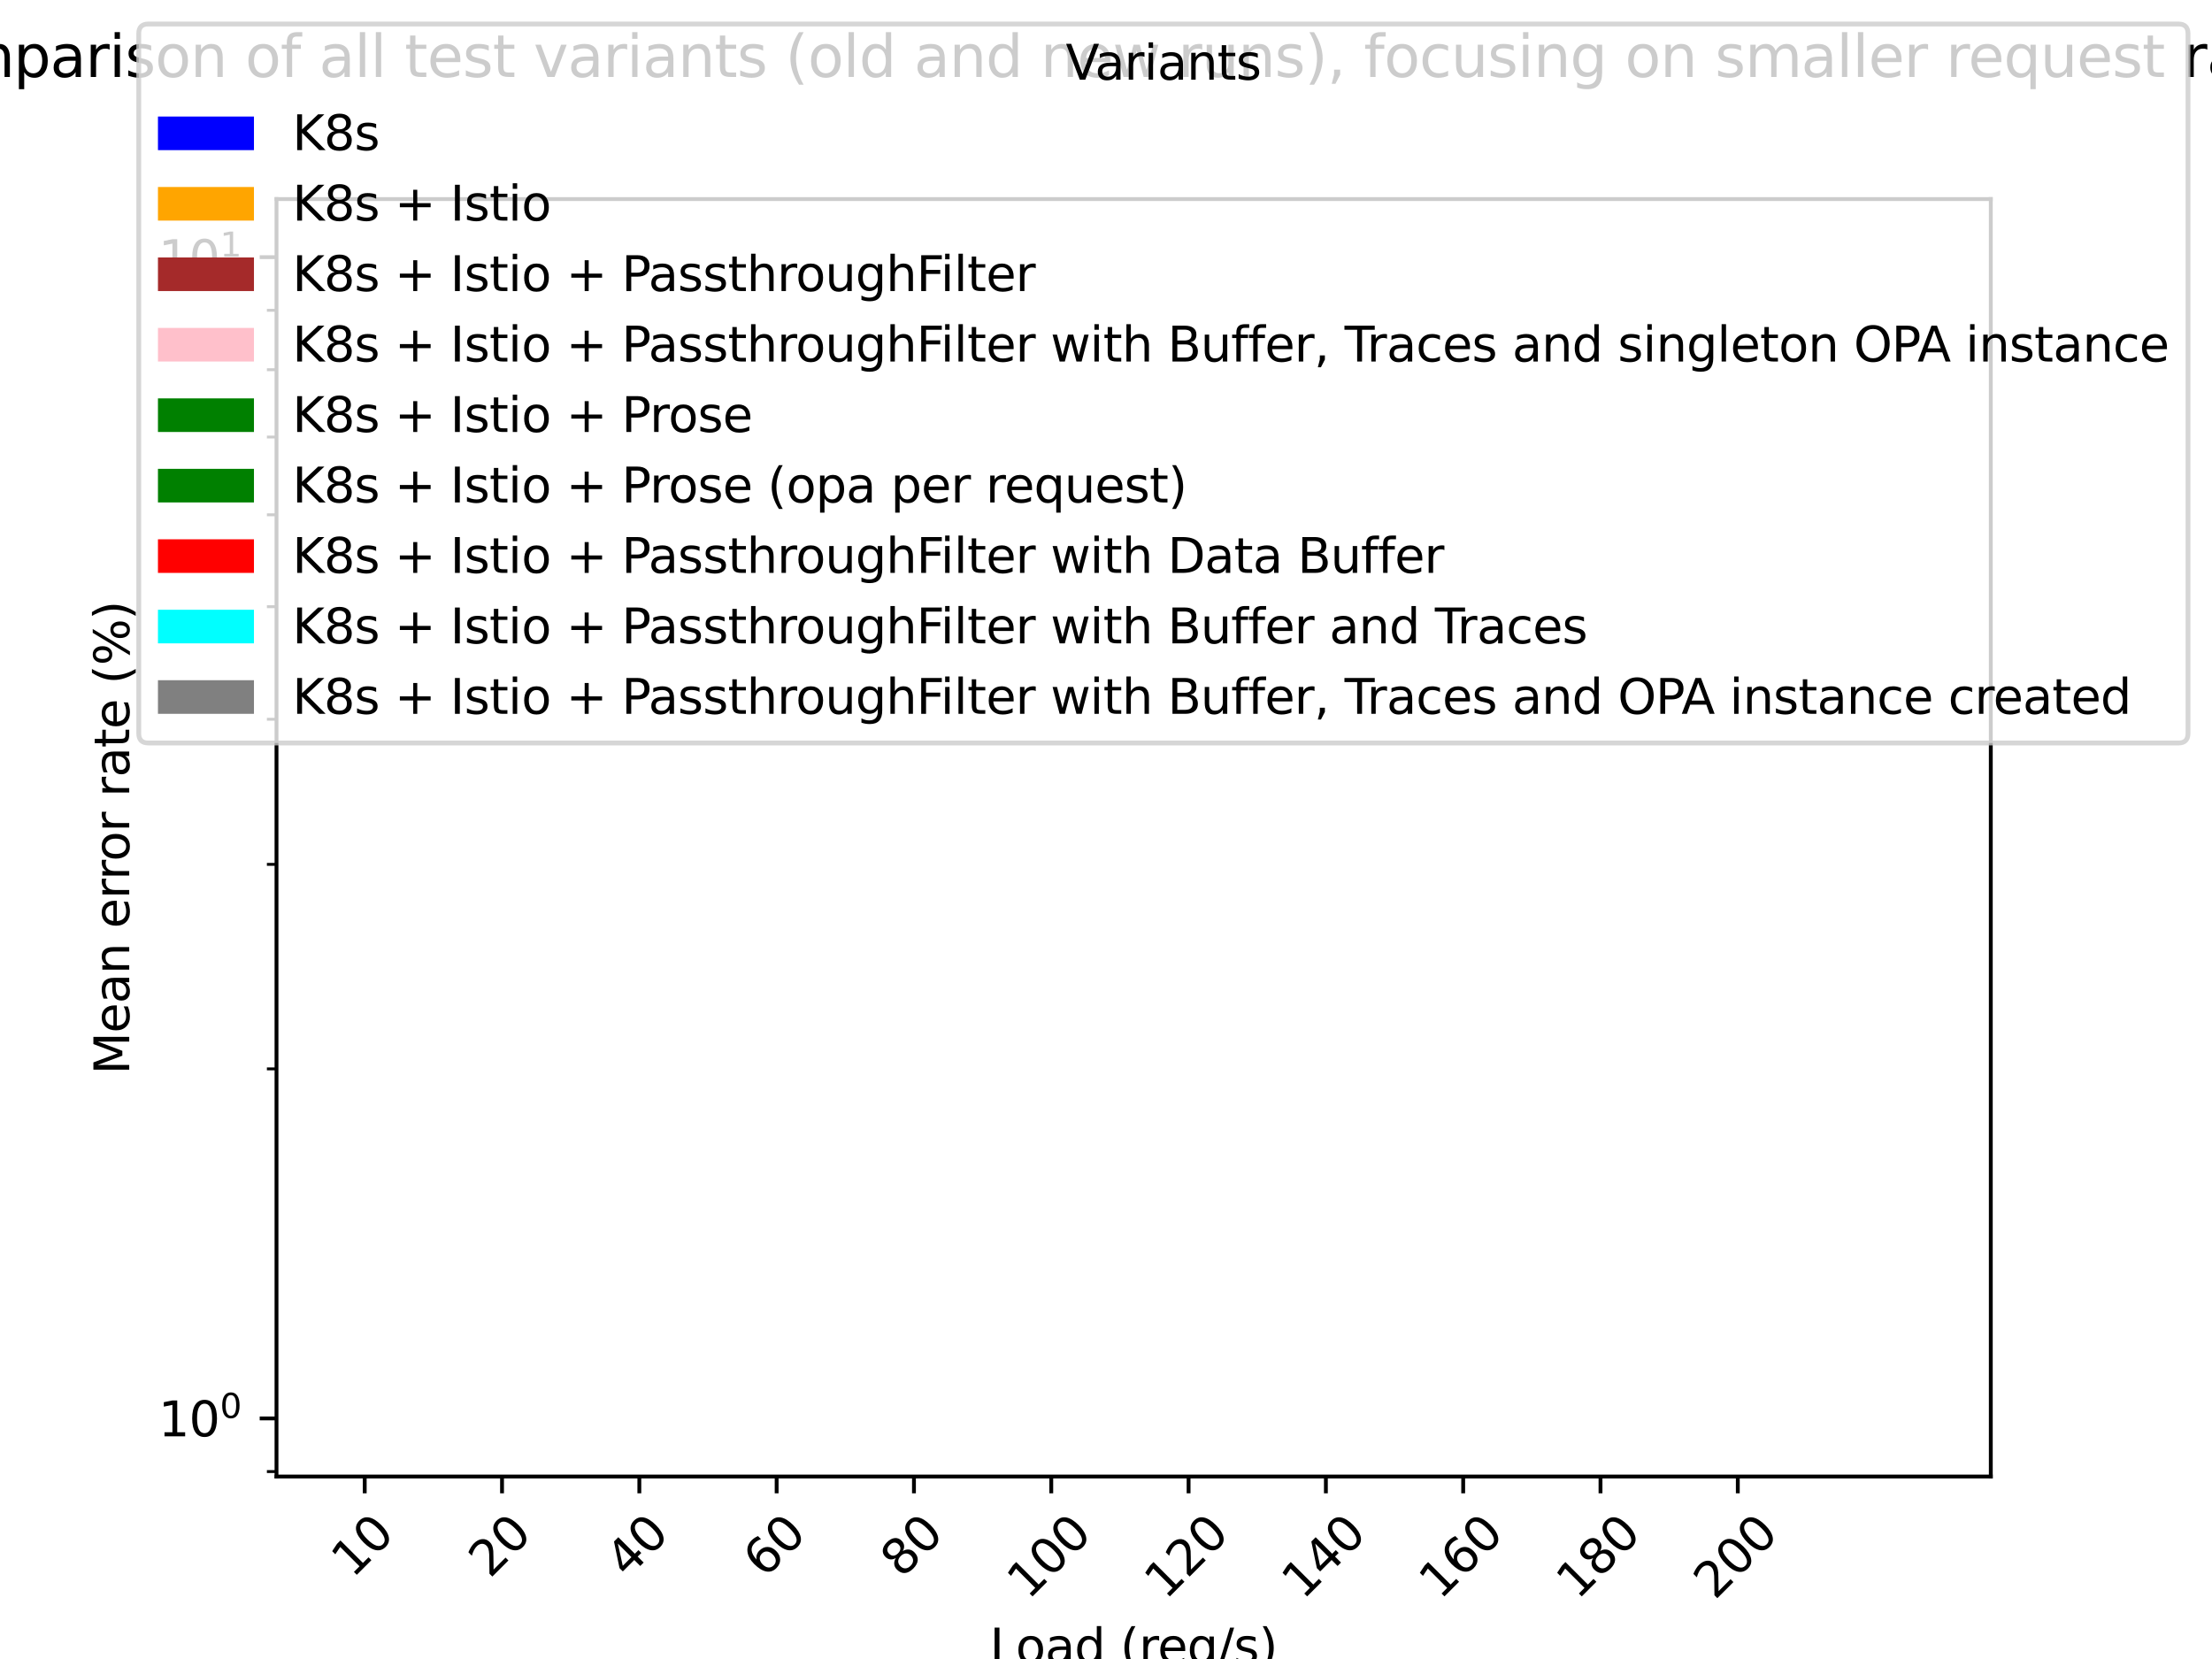 <?xml version="1.0" encoding="utf-8" standalone="no"?>
<!DOCTYPE svg PUBLIC "-//W3C//DTD SVG 1.1//EN"
  "http://www.w3.org/Graphics/SVG/1.1/DTD/svg11.dtd">
<svg xmlns:xlink="http://www.w3.org/1999/xlink" width="460.8pt" height="345.6pt" viewBox="0 0 460.8 345.6" xmlns="http://www.w3.org/2000/svg" version="1.1">
 <defs>
  <style type="text/css">*{stroke-linejoin: round; stroke-linecap: butt}</style>
 </defs>
 <g id="figure_1">
  <g id="patch_1">
   <path d="M 0 345.6 
L 460.8 345.6 
L 460.8 0 
L 0 0 
z
" style="fill: #ffffff"/>
  </g>
  <g id="axes_1">
   <g id="patch_2">
    <path d="M 57.6 307.584 
L 414.72 307.584 
L 414.72 41.472 
L 57.6 41.472 
z
" style="fill: #ffffff"/>
   </g>
   <g id="patch_3">
    <path d="M 73.833 242215.488 
L 78.123 242215.488 
L 78.123 242215.488 
L 73.833 242215.488 
z
" clip-path="url(#p741cc1dd25)" style="fill: #0000ff"/>
   </g>
   <g id="patch_4">
    <path d="M 102.437 242215.488 
L 106.727 242215.488 
L 106.727 242215.488 
L 102.437 242215.488 
z
" clip-path="url(#p741cc1dd25)" style="fill: #0000ff"/>
   </g>
   <g id="patch_5">
    <path d="M 131.041 242215.488 
L 135.331 242215.488 
L 135.331 242215.488 
L 131.041 242215.488 
z
" clip-path="url(#p741cc1dd25)" style="fill: #0000ff"/>
   </g>
   <g id="patch_6">
    <path d="M 159.645 242215.488 
L 163.935 242215.488 
L 163.935 242215.488 
L 159.645 242215.488 
z
" clip-path="url(#p741cc1dd25)" style="fill: #0000ff"/>
   </g>
   <g id="patch_7">
    <path d="M 188.248 242215.488 
L 192.539 242215.488 
L 192.539 242215.488 
L 188.248 242215.488 
z
" clip-path="url(#p741cc1dd25)" style="fill: #0000ff"/>
   </g>
   <g id="patch_8">
    <path d="M 216.852 242215.488 
L 221.143 242215.488 
L 221.143 242215.488 
L 216.852 242215.488 
z
" clip-path="url(#p741cc1dd25)" style="fill: #0000ff"/>
   </g>
   <g id="patch_9">
    <path d="M 245.456 242215.488 
L 249.747 242215.488 
L 249.747 242215.488 
L 245.456 242215.488 
z
" clip-path="url(#p741cc1dd25)" style="fill: #0000ff"/>
   </g>
   <g id="patch_10">
    <path d="M 274.06 242215.488 
L 278.351 242215.488 
L 278.351 242215.488 
L 274.06 242215.488 
z
" clip-path="url(#p741cc1dd25)" style="fill: #0000ff"/>
   </g>
   <g id="patch_11">
    <path d="M 302.664 242215.488 
L 306.955 242215.488 
L 306.955 242215.488 
L 302.664 242215.488 
z
" clip-path="url(#p741cc1dd25)" style="fill: #0000ff"/>
   </g>
   <g id="patch_12">
    <path d="M 331.268 242215.488 
L 335.559 242215.488 
L 335.559 242215.488 
L 331.268 242215.488 
z
" clip-path="url(#p741cc1dd25)" style="fill: #0000ff"/>
   </g>
   <g id="patch_13">
    <path d="M 359.872 242215.488 
L 364.163 242215.488 
L 364.163 242215.488 
L 359.872 242215.488 
z
" clip-path="url(#p741cc1dd25)" style="fill: #0000ff"/>
   </g>
   <g id="patch_14">
    <path d="M 78.123 242215.488 
L 82.414 242215.488 
L 82.414 242215.488 
L 78.123 242215.488 
z
" clip-path="url(#p741cc1dd25)" style="fill: #ffa500"/>
   </g>
   <g id="patch_15">
    <path d="M 106.727 242215.488 
L 111.018 242215.488 
L 111.018 242215.488 
L 106.727 242215.488 
z
" clip-path="url(#p741cc1dd25)" style="fill: #ffa500"/>
   </g>
   <g id="patch_16">
    <path d="M 135.331 242215.488 
L 139.622 242215.488 
L 139.622 242215.488 
L 135.331 242215.488 
z
" clip-path="url(#p741cc1dd25)" style="fill: #ffa500"/>
   </g>
   <g id="patch_17">
    <path d="M 163.935 242215.488 
L 168.226 242215.488 
L 168.226 242215.488 
L 163.935 242215.488 
z
" clip-path="url(#p741cc1dd25)" style="fill: #ffa500"/>
   </g>
   <g id="patch_18">
    <path d="M 192.539 242215.488 
L 196.83 242215.488 
L 196.83 242215.488 
L 192.539 242215.488 
z
" clip-path="url(#p741cc1dd25)" style="fill: #ffa500"/>
   </g>
   <g id="patch_19">
    <path d="M 221.143 242215.488 
L 225.434 242215.488 
L 225.434 242215.488 
L 221.143 242215.488 
z
" clip-path="url(#p741cc1dd25)" style="fill: #ffa500"/>
   </g>
   <g id="patch_20">
    <path d="M 249.747 242215.488 
L 254.037 242215.488 
L 254.037 242215.488 
L 249.747 242215.488 
z
" clip-path="url(#p741cc1dd25)" style="fill: #ffa500"/>
   </g>
   <g id="patch_21">
    <path d="M 278.351 242215.488 
L 282.641 242215.488 
L 282.641 242215.488 
L 278.351 242215.488 
z
" clip-path="url(#p741cc1dd25)" style="fill: #ffa500"/>
   </g>
   <g id="patch_22">
    <path d="M 306.955 242215.488 
L 311.245 242215.488 
L 311.245 242215.488 
L 306.955 242215.488 
z
" clip-path="url(#p741cc1dd25)" style="fill: #ffa500"/>
   </g>
   <g id="patch_23">
    <path d="M 335.559 242215.488 
L 339.849 242215.488 
L 339.849 242215.488 
L 335.559 242215.488 
z
" clip-path="url(#p741cc1dd25)" style="fill: #ffa500"/>
   </g>
   <g id="patch_24">
    <path d="M 364.163 242215.488 
L 368.453 242215.488 
L 368.453 242215.488 
L 364.163 242215.488 
z
" clip-path="url(#p741cc1dd25)" style="fill: #ffa500"/>
   </g>
   <g id="patch_25">
    <path d="M 82.414 242215.488 
L 86.704 242215.488 
L 86.704 242215.488 
L 82.414 242215.488 
z
" clip-path="url(#p741cc1dd25)" style="fill: #a52a2a"/>
   </g>
   <g id="patch_26">
    <path d="M 111.018 242215.488 
L 115.308 242215.488 
L 115.308 242215.488 
L 111.018 242215.488 
z
" clip-path="url(#p741cc1dd25)" style="fill: #a52a2a"/>
   </g>
   <g id="patch_27">
    <path d="M 139.622 242215.488 
L 143.912 242215.488 
L 143.912 242215.488 
L 139.622 242215.488 
z
" clip-path="url(#p741cc1dd25)" style="fill: #a52a2a"/>
   </g>
   <g id="patch_28">
    <path d="M 168.226 242215.488 
L 172.516 242215.488 
L 172.516 242215.488 
L 168.226 242215.488 
z
" clip-path="url(#p741cc1dd25)" style="fill: #a52a2a"/>
   </g>
   <g id="patch_29">
    <path d="M 196.83 242215.488 
L 201.12 242215.488 
L 201.12 242215.488 
L 196.83 242215.488 
z
" clip-path="url(#p741cc1dd25)" style="fill: #a52a2a"/>
   </g>
   <g id="patch_30">
    <path d="M 225.434 242215.488 
L 229.724 242215.488 
L 229.724 242215.488 
L 225.434 242215.488 
z
" clip-path="url(#p741cc1dd25)" style="fill: #a52a2a"/>
   </g>
   <g id="patch_31">
    <path d="M 254.037 242215.488 
L 258.328 242215.488 
L 258.328 242215.488 
L 254.037 242215.488 
z
" clip-path="url(#p741cc1dd25)" style="fill: #a52a2a"/>
   </g>
   <g id="patch_32">
    <path d="M 282.641 242215.488 
L 286.932 242215.488 
L 286.932 242215.488 
L 282.641 242215.488 
z
" clip-path="url(#p741cc1dd25)" style="fill: #a52a2a"/>
   </g>
   <g id="patch_33">
    <path d="M 311.245 242215.488 
L 315.536 242215.488 
L 315.536 242215.488 
L 311.245 242215.488 
z
" clip-path="url(#p741cc1dd25)" style="fill: #a52a2a"/>
   </g>
   <g id="patch_34">
    <path d="M 339.849 242215.488 
L 344.14 242215.488 
L 344.14 242215.488 
L 339.849 242215.488 
z
" clip-path="url(#p741cc1dd25)" style="fill: #a52a2a"/>
   </g>
   <g id="patch_35">
    <path d="M 368.453 242215.488 
L 372.744 242215.488 
L 372.744 242215.488 
L 368.453 242215.488 
z
" clip-path="url(#p741cc1dd25)" style="fill: #a52a2a"/>
   </g>
   <g id="patch_36">
    <path d="M 86.704 242215.488 
L 90.995 242215.488 
L 90.995 242215.488 
L 86.704 242215.488 
z
" clip-path="url(#p741cc1dd25)" style="fill: #ffc0cb"/>
   </g>
   <g id="patch_37">
    <path d="M 115.308 242215.488 
L 119.599 242215.488 
L 119.599 242215.488 
L 115.308 242215.488 
z
" clip-path="url(#p741cc1dd25)" style="fill: #ffc0cb"/>
   </g>
   <g id="patch_38">
    <path d="M 143.912 242215.488 
L 148.203 242215.488 
L 148.203 242215.488 
L 143.912 242215.488 
z
" clip-path="url(#p741cc1dd25)" style="fill: #ffc0cb"/>
   </g>
   <g id="patch_39">
    <path d="M 172.516 242215.488 
L 176.807 242215.488 
L 176.807 242215.488 
L 172.516 242215.488 
z
" clip-path="url(#p741cc1dd25)" style="fill: #ffc0cb"/>
   </g>
   <g id="patch_40">
    <path d="M 201.12 242215.488 
L 205.411 242215.488 
L 205.411 242215.488 
L 201.12 242215.488 
z
" clip-path="url(#p741cc1dd25)" style="fill: #ffc0cb"/>
   </g>
   <g id="patch_41">
    <path d="M 229.724 242215.488 
L 234.015 242215.488 
L 234.015 242215.488 
L 229.724 242215.488 
z
" clip-path="url(#p741cc1dd25)" style="fill: #ffc0cb"/>
   </g>
   <g id="patch_42">
    <path d="M 258.328 242215.488 
L 262.619 242215.488 
L 262.619 242215.488 
L 258.328 242215.488 
z
" clip-path="url(#p741cc1dd25)" style="fill: #ffc0cb"/>
   </g>
   <g id="patch_43">
    <path d="M 286.932 242215.488 
L 291.223 242215.488 
L 291.223 242215.488 
L 286.932 242215.488 
z
" clip-path="url(#p741cc1dd25)" style="fill: #ffc0cb"/>
   </g>
   <g id="patch_44">
    <path d="M 315.536 242215.488 
L 319.826 242215.488 
L 319.826 242215.488 
L 315.536 242215.488 
z
" clip-path="url(#p741cc1dd25)" style="fill: #ffc0cb"/>
   </g>
   <g id="patch_45">
    <path d="M 344.14 242215.488 
L 348.43 242215.488 
L 348.43 242215.488 
L 344.14 242215.488 
z
" clip-path="url(#p741cc1dd25)" style="fill: #ffc0cb"/>
   </g>
   <g id="patch_46">
    <path d="M 372.744 242215.488 
L 377.034 242215.488 
L 377.034 242215.488 
L 372.744 242215.488 
z
" clip-path="url(#p741cc1dd25)" style="fill: #ffc0cb"/>
   </g>
   <g id="patch_47">
    <path d="M 90.995 242215.488 
L 95.286 242215.488 
L 95.286 242215.488 
L 90.995 242215.488 
z
" clip-path="url(#p741cc1dd25)" style="fill: #008000"/>
   </g>
   <g id="patch_48">
    <path d="M 119.599 242215.488 
L 123.89 242215.488 
L 123.89 242215.488 
L 119.599 242215.488 
z
" clip-path="url(#p741cc1dd25)" style="fill: #008000"/>
   </g>
   <g id="patch_49">
    <path d="M 148.203 242215.488 
L 152.494 242215.488 
L 152.494 242215.488 
L 148.203 242215.488 
z
" clip-path="url(#p741cc1dd25)" style="fill: #008000"/>
   </g>
   <g id="patch_50">
    <path d="M 176.807 242215.488 
L 181.097 242215.488 
L 181.097 242215.488 
L 176.807 242215.488 
z
" clip-path="url(#p741cc1dd25)" style="fill: #008000"/>
   </g>
   <g id="patch_51">
    <path d="M 205.411 242215.488 
L 209.701 242215.488 
L 209.701 242215.488 
L 205.411 242215.488 
z
" clip-path="url(#p741cc1dd25)" style="fill: #008000"/>
   </g>
   <g id="patch_52">
    <path d="M 234.015 242215.488 
L 238.305 242215.488 
L 238.305 242215.488 
L 234.015 242215.488 
z
" clip-path="url(#p741cc1dd25)" style="fill: #008000"/>
   </g>
   <g id="patch_53">
    <path d="M 262.619 242215.488 
L 266.909 242215.488 
L 266.909 242215.488 
L 262.619 242215.488 
z
" clip-path="url(#p741cc1dd25)" style="fill: #008000"/>
   </g>
   <g id="patch_54">
    <path d="M 291.223 242215.488 
L 295.513 242215.488 
L 295.513 242215.488 
L 291.223 242215.488 
z
" clip-path="url(#p741cc1dd25)" style="fill: #008000"/>
   </g>
   <g id="patch_55">
    <path d="M 319.826 242215.488 
L 324.117 242215.488 
L 324.117 242215.488 
L 319.826 242215.488 
z
" clip-path="url(#p741cc1dd25)" style="fill: #008000"/>
   </g>
   <g id="patch_56">
    <path d="M 348.43 242215.488 
L 352.721 242215.488 
L 352.721 242215.488 
L 348.43 242215.488 
z
" clip-path="url(#p741cc1dd25)" style="fill: #008000"/>
   </g>
   <g id="patch_57">
    <path d="M 377.034 242215.488 
L 381.325 242215.488 
L 381.325 242215.488 
L 377.034 242215.488 
z
" clip-path="url(#p741cc1dd25)" style="fill: #008000"/>
   </g>
   <g id="patch_58">
    <path d="M 95.286 242215.488 
L 99.576 242215.488 
L 99.576 242215.488 
L 95.286 242215.488 
z
" clip-path="url(#p741cc1dd25)" style="fill: #008000"/>
   </g>
   <g id="patch_59">
    <path d="M 123.89 242215.488 
L 128.18 242215.488 
L 128.18 242215.488 
L 123.89 242215.488 
z
" clip-path="url(#p741cc1dd25)" style="fill: #008000"/>
   </g>
   <g id="patch_60">
    <path d="M 152.494 242215.488 
L 156.784 242215.488 
L 156.784 242215.488 
L 152.494 242215.488 
z
" clip-path="url(#p741cc1dd25)" style="fill: #008000"/>
   </g>
   <g id="patch_61">
    <path d="M 181.097 242215.488 
L 185.388 242215.488 
L 185.388 242215.488 
L 181.097 242215.488 
z
" clip-path="url(#p741cc1dd25)" style="fill: #008000"/>
   </g>
   <g id="patch_62">
    <path d="M 209.701 242215.488 
L 213.992 242215.488 
L 213.992 242215.488 
L 209.701 242215.488 
z
" clip-path="url(#p741cc1dd25)" style="fill: #008000"/>
   </g>
   <g id="patch_63">
    <path d="M 238.305 242215.488 
L 242.596 242215.488 
L 242.596 242215.488 
L 238.305 242215.488 
z
" clip-path="url(#p741cc1dd25)" style="fill: #008000"/>
   </g>
   <g id="patch_64">
    <path d="M 266.909 242215.488 
L 271.2 242215.488 
L 271.2 242215.488 
L 266.909 242215.488 
z
" clip-path="url(#p741cc1dd25)" style="fill: #008000"/>
   </g>
   <g id="patch_65">
    <path d="M 295.513 242215.488 
L 299.804 242215.488 
L 299.804 242215.488 
L 295.513 242215.488 
z
" clip-path="url(#p741cc1dd25)" style="fill: #008000"/>
   </g>
   <g id="patch_66">
    <path d="M 324.117 242215.488 
L 328.408 242215.488 
L 328.408 242215.488 
L 324.117 242215.488 
z
" clip-path="url(#p741cc1dd25)" style="fill: #008000"/>
   </g>
   <g id="patch_67">
    <path d="M 352.721 242215.488 
L 357.012 242215.488 
L 357.012 242215.488 
L 352.721 242215.488 
z
" clip-path="url(#p741cc1dd25)" style="fill: #008000"/>
   </g>
   <g id="patch_68">
    <path d="M 381.325 242215.488 
L 385.616 242215.488 
L 385.616 242215.488 
L 381.325 242215.488 
z
" clip-path="url(#p741cc1dd25)" style="fill: #008000"/>
   </g>
   <g id="patch_69">
    <path d="M 99.576 242215.488 
L 103.867 242215.488 
L 103.867 242215.488 
L 99.576 242215.488 
z
" clip-path="url(#p741cc1dd25)" style="fill: #ff0000"/>
   </g>
   <g id="patch_70">
    <path d="M 128.18 242215.488 
L 132.471 242215.488 
L 132.471 242215.488 
L 128.18 242215.488 
z
" clip-path="url(#p741cc1dd25)" style="fill: #ff0000"/>
   </g>
   <g id="patch_71">
    <path d="M 156.784 242215.488 
L 161.075 242215.488 
L 161.075 242215.488 
L 156.784 242215.488 
z
" clip-path="url(#p741cc1dd25)" style="fill: #ff0000"/>
   </g>
   <g id="patch_72">
    <path d="M 185.388 242215.488 
L 189.679 242215.488 
L 189.679 242215.488 
L 185.388 242215.488 
z
" clip-path="url(#p741cc1dd25)" style="fill: #ff0000"/>
   </g>
   <g id="patch_73">
    <path d="M 213.992 242215.488 
L 218.283 242215.488 
L 218.283 242215.488 
L 213.992 242215.488 
z
" clip-path="url(#p741cc1dd25)" style="fill: #ff0000"/>
   </g>
   <g id="patch_74">
    <path d="M 242.596 242215.488 
L 246.886 242215.488 
L 246.886 242215.488 
L 242.596 242215.488 
z
" clip-path="url(#p741cc1dd25)" style="fill: #ff0000"/>
   </g>
   <g id="patch_75">
    <path d="M 271.2 242215.488 
L 275.49 242215.488 
L 275.49 242215.488 
L 271.2 242215.488 
z
" clip-path="url(#p741cc1dd25)" style="fill: #ff0000"/>
   </g>
   <g id="patch_76">
    <path d="M 299.804 242215.488 
L 304.094 242215.488 
L 304.094 242215.488 
L 299.804 242215.488 
z
" clip-path="url(#p741cc1dd25)" style="fill: #ff0000"/>
   </g>
   <g id="patch_77">
    <path d="M 328.408 242215.488 
L 332.698 242215.488 
L 332.698 242215.488 
L 328.408 242215.488 
z
" clip-path="url(#p741cc1dd25)" style="fill: #ff0000"/>
   </g>
   <g id="patch_78">
    <path d="M 357.012 242215.488 
L 361.302 242215.488 
L 361.302 242215.488 
L 357.012 242215.488 
z
" clip-path="url(#p741cc1dd25)" style="fill: #ff0000"/>
   </g>
   <g id="patch_79">
    <path d="M 385.616 242215.488 
L 389.906 242215.488 
L 389.906 242215.488 
L 385.616 242215.488 
z
" clip-path="url(#p741cc1dd25)" style="fill: #ff0000"/>
   </g>
   <g id="patch_80">
    <path d="M 103.867 242215.488 
L 108.157 242215.488 
L 108.157 242215.488 
L 103.867 242215.488 
z
" clip-path="url(#p741cc1dd25)" style="fill: #00ffff"/>
   </g>
   <g id="patch_81">
    <path d="M 132.471 242215.488 
L 136.761 242215.488 
L 136.761 242215.488 
L 132.471 242215.488 
z
" clip-path="url(#p741cc1dd25)" style="fill: #00ffff"/>
   </g>
   <g id="patch_82">
    <path d="M 161.075 242215.488 
L 165.365 242215.488 
L 165.365 242215.488 
L 161.075 242215.488 
z
" clip-path="url(#p741cc1dd25)" style="fill: #00ffff"/>
   </g>
   <g id="patch_83">
    <path d="M 189.679 242215.488 
L 193.969 242215.488 
L 193.969 242215.488 
L 189.679 242215.488 
z
" clip-path="url(#p741cc1dd25)" style="fill: #00ffff"/>
   </g>
   <g id="patch_84">
    <path d="M 218.283 242215.488 
L 222.573 242215.488 
L 222.573 242215.488 
L 218.283 242215.488 
z
" clip-path="url(#p741cc1dd25)" style="fill: #00ffff"/>
   </g>
   <g id="patch_85">
    <path d="M 246.886 242215.488 
L 251.177 242215.488 
L 251.177 242215.488 
L 246.886 242215.488 
z
" clip-path="url(#p741cc1dd25)" style="fill: #00ffff"/>
   </g>
   <g id="patch_86">
    <path d="M 275.49 242215.488 
L 279.781 242215.488 
L 279.781 242215.488 
L 275.49 242215.488 
z
" clip-path="url(#p741cc1dd25)" style="fill: #00ffff"/>
   </g>
   <g id="patch_87">
    <path d="M 304.094 242215.488 
L 308.385 242215.488 
L 308.385 242215.488 
L 304.094 242215.488 
z
" clip-path="url(#p741cc1dd25)" style="fill: #00ffff"/>
   </g>
   <g id="patch_88">
    <path d="M 332.698 242215.488 
L 336.989 242215.488 
L 336.989 242215.488 
L 332.698 242215.488 
z
" clip-path="url(#p741cc1dd25)" style="fill: #00ffff"/>
   </g>
   <g id="patch_89">
    <path d="M 361.302 242215.488 
L 365.593 242215.488 
L 365.593 242215.488 
L 361.302 242215.488 
z
" clip-path="url(#p741cc1dd25)" style="fill: #00ffff"/>
   </g>
   <g id="patch_90">
    <path d="M 389.906 242215.488 
L 394.197 242215.488 
L 394.197 242215.488 
L 389.906 242215.488 
z
" clip-path="url(#p741cc1dd25)" style="fill: #00ffff"/>
   </g>
   <g id="patch_91">
    <path d="M 108.157 242215.488 
L 112.448 242215.488 
L 112.448 242215.488 
L 108.157 242215.488 
z
" clip-path="url(#p741cc1dd25)" style="fill: #808080"/>
   </g>
   <g id="patch_92">
    <path d="M 136.761 242215.488 
L 141.052 242215.488 
L 141.052 242215.488 
L 136.761 242215.488 
z
" clip-path="url(#p741cc1dd25)" style="fill: #808080"/>
   </g>
   <g id="patch_93">
    <path d="M 165.365 242215.488 
L 169.656 242215.488 
L 169.656 242215.488 
L 165.365 242215.488 
z
" clip-path="url(#p741cc1dd25)" style="fill: #808080"/>
   </g>
   <g id="patch_94">
    <path d="M 193.969 242215.488 
L 198.26 242215.488 
L 198.26 242215.488 
L 193.969 242215.488 
z
" clip-path="url(#p741cc1dd25)" style="fill: #808080"/>
   </g>
   <g id="patch_95">
    <path d="M 222.573 242215.488 
L 226.864 242215.488 
L 226.864 242215.488 
L 222.573 242215.488 
z
" clip-path="url(#p741cc1dd25)" style="fill: #808080"/>
   </g>
   <g id="patch_96">
    <path d="M 251.177 242215.488 
L 255.468 242215.488 
L 255.468 242215.488 
L 251.177 242215.488 
z
" clip-path="url(#p741cc1dd25)" style="fill: #808080"/>
   </g>
   <g id="patch_97">
    <path d="M 279.781 242215.488 
L 284.072 242215.488 
L 284.072 242215.488 
L 279.781 242215.488 
z
" clip-path="url(#p741cc1dd25)" style="fill: #808080"/>
   </g>
   <g id="patch_98">
    <path d="M 308.385 242215.488 
L 312.675 242215.488 
L 312.675 242215.488 
L 308.385 242215.488 
z
" clip-path="url(#p741cc1dd25)" style="fill: #808080"/>
   </g>
   <g id="patch_99">
    <path d="M 336.989 242215.488 
L 341.279 242215.488 
L 341.279 242215.488 
L 336.989 242215.488 
z
" clip-path="url(#p741cc1dd25)" style="fill: #808080"/>
   </g>
   <g id="patch_100">
    <path d="M 365.593 242215.488 
L 369.883 242215.488 
L 369.883 242215.488 
L 365.593 242215.488 
z
" clip-path="url(#p741cc1dd25)" style="fill: #808080"/>
   </g>
   <g id="patch_101">
    <path d="M 394.197 242215.488 
L 398.487 242215.488 
L 398.487 242215.488 
L 394.197 242215.488 
z
" clip-path="url(#p741cc1dd25)" style="fill: #808080"/>
   </g>
   <g id="matplotlib.axis_1">
    <g id="xtick_1">
     <g id="line2d_1">
      <defs>
       <path id="m37df8ea4ae" d="M 0 0 
L 0 3.5 
" style="stroke: #000000; stroke-width: 0.8"/>
      </defs>
      <g>
       <use xlink:href="#m37df8ea4ae" x="75.978" y="307.584" style="stroke: #000000; stroke-width: 0.8"/>
      </g>
     </g>
     <g id="text_1">
      <!-- 10 -->
      <g transform="translate(73.43 328.955) rotate(-45) scale(0.1 -0.1)">
       <defs>
        <path id="DejaVuSans-31" d="M 794 531 
L 1825 531 
L 1825 4091 
L 703 3866 
L 703 4441 
L 1819 4666 
L 2450 4666 
L 2450 531 
L 3481 531 
L 3481 0 
L 794 0 
L 794 531 
z
" transform="scale(0.016)"/>
        <path id="DejaVuSans-30" d="M 2034 4250 
Q 1547 4250 1301 3770 
Q 1056 3291 1056 2328 
Q 1056 1369 1301 889 
Q 1547 409 2034 409 
Q 2525 409 2770 889 
Q 3016 1369 3016 2328 
Q 3016 3291 2770 3770 
Q 2525 4250 2034 4250 
z
M 2034 4750 
Q 2819 4750 3233 4129 
Q 3647 3509 3647 2328 
Q 3647 1150 3233 529 
Q 2819 -91 2034 -91 
Q 1250 -91 836 529 
Q 422 1150 422 2328 
Q 422 3509 836 4129 
Q 1250 4750 2034 4750 
z
" transform="scale(0.016)"/>
       </defs>
       <use xlink:href="#DejaVuSans-31"/>
       <use xlink:href="#DejaVuSans-30" x="63.623"/>
      </g>
     </g>
    </g>
    <g id="xtick_2">
     <g id="line2d_2">
      <g>
       <use xlink:href="#m37df8ea4ae" x="104.582" y="307.584" style="stroke: #000000; stroke-width: 0.8"/>
      </g>
     </g>
     <g id="text_2">
      <!-- 20 -->
      <g transform="translate(102.034 328.955) rotate(-45) scale(0.1 -0.1)">
       <defs>
        <path id="DejaVuSans-32" d="M 1228 531 
L 3431 531 
L 3431 0 
L 469 0 
L 469 531 
Q 828 903 1448 1529 
Q 2069 2156 2228 2338 
Q 2531 2678 2651 2914 
Q 2772 3150 2772 3378 
Q 2772 3750 2511 3984 
Q 2250 4219 1831 4219 
Q 1534 4219 1204 4116 
Q 875 4013 500 3803 
L 500 4441 
Q 881 4594 1212 4672 
Q 1544 4750 1819 4750 
Q 2544 4750 2975 4387 
Q 3406 4025 3406 3419 
Q 3406 3131 3298 2873 
Q 3191 2616 2906 2266 
Q 2828 2175 2409 1742 
Q 1991 1309 1228 531 
z
" transform="scale(0.016)"/>
       </defs>
       <use xlink:href="#DejaVuSans-32"/>
       <use xlink:href="#DejaVuSans-30" x="63.623"/>
      </g>
     </g>
    </g>
    <g id="xtick_3">
     <g id="line2d_3">
      <g>
       <use xlink:href="#m37df8ea4ae" x="133.186" y="307.584" style="stroke: #000000; stroke-width: 0.8"/>
      </g>
     </g>
     <g id="text_3">
      <!-- 40 -->
      <g transform="translate(130.638 328.955) rotate(-45) scale(0.1 -0.1)">
       <defs>
        <path id="DejaVuSans-34" d="M 2419 4116 
L 825 1625 
L 2419 1625 
L 2419 4116 
z
M 2253 4666 
L 3047 4666 
L 3047 1625 
L 3713 1625 
L 3713 1100 
L 3047 1100 
L 3047 0 
L 2419 0 
L 2419 1100 
L 313 1100 
L 313 1709 
L 2253 4666 
z
" transform="scale(0.016)"/>
       </defs>
       <use xlink:href="#DejaVuSans-34"/>
       <use xlink:href="#DejaVuSans-30" x="63.623"/>
      </g>
     </g>
    </g>
    <g id="xtick_4">
     <g id="line2d_4">
      <g>
       <use xlink:href="#m37df8ea4ae" x="161.79" y="307.584" style="stroke: #000000; stroke-width: 0.8"/>
      </g>
     </g>
     <g id="text_4">
      <!-- 60 -->
      <g transform="translate(159.242 328.955) rotate(-45) scale(0.1 -0.1)">
       <defs>
        <path id="DejaVuSans-36" d="M 2113 2584 
Q 1688 2584 1439 2293 
Q 1191 2003 1191 1497 
Q 1191 994 1439 701 
Q 1688 409 2113 409 
Q 2538 409 2786 701 
Q 3034 994 3034 1497 
Q 3034 2003 2786 2293 
Q 2538 2584 2113 2584 
z
M 3366 4563 
L 3366 3988 
Q 3128 4100 2886 4159 
Q 2644 4219 2406 4219 
Q 1781 4219 1451 3797 
Q 1122 3375 1075 2522 
Q 1259 2794 1537 2939 
Q 1816 3084 2150 3084 
Q 2853 3084 3261 2657 
Q 3669 2231 3669 1497 
Q 3669 778 3244 343 
Q 2819 -91 2113 -91 
Q 1303 -91 875 529 
Q 447 1150 447 2328 
Q 447 3434 972 4092 
Q 1497 4750 2381 4750 
Q 2619 4750 2861 4703 
Q 3103 4656 3366 4563 
z
" transform="scale(0.016)"/>
       </defs>
       <use xlink:href="#DejaVuSans-36"/>
       <use xlink:href="#DejaVuSans-30" x="63.623"/>
      </g>
     </g>
    </g>
    <g id="xtick_5">
     <g id="line2d_5">
      <g>
       <use xlink:href="#m37df8ea4ae" x="190.394" y="307.584" style="stroke: #000000; stroke-width: 0.8"/>
      </g>
     </g>
     <g id="text_5">
      <!-- 80 -->
      <g transform="translate(187.846 328.955) rotate(-45) scale(0.1 -0.1)">
       <defs>
        <path id="DejaVuSans-38" d="M 2034 2216 
Q 1584 2216 1326 1975 
Q 1069 1734 1069 1313 
Q 1069 891 1326 650 
Q 1584 409 2034 409 
Q 2484 409 2743 651 
Q 3003 894 3003 1313 
Q 3003 1734 2745 1975 
Q 2488 2216 2034 2216 
z
M 1403 2484 
Q 997 2584 770 2862 
Q 544 3141 544 3541 
Q 544 4100 942 4425 
Q 1341 4750 2034 4750 
Q 2731 4750 3128 4425 
Q 3525 4100 3525 3541 
Q 3525 3141 3298 2862 
Q 3072 2584 2669 2484 
Q 3125 2378 3379 2068 
Q 3634 1759 3634 1313 
Q 3634 634 3220 271 
Q 2806 -91 2034 -91 
Q 1263 -91 848 271 
Q 434 634 434 1313 
Q 434 1759 690 2068 
Q 947 2378 1403 2484 
z
M 1172 3481 
Q 1172 3119 1398 2916 
Q 1625 2713 2034 2713 
Q 2441 2713 2670 2916 
Q 2900 3119 2900 3481 
Q 2900 3844 2670 4047 
Q 2441 4250 2034 4250 
Q 1625 4250 1398 4047 
Q 1172 3844 1172 3481 
z
" transform="scale(0.016)"/>
       </defs>
       <use xlink:href="#DejaVuSans-38"/>
       <use xlink:href="#DejaVuSans-30" x="63.623"/>
      </g>
     </g>
    </g>
    <g id="xtick_6">
     <g id="line2d_6">
      <g>
       <use xlink:href="#m37df8ea4ae" x="218.998" y="307.584" style="stroke: #000000; stroke-width: 0.8"/>
      </g>
     </g>
     <g id="text_6">
      <!-- 100 -->
      <g transform="translate(214.2 333.454) rotate(-45) scale(0.1 -0.1)">
       <use xlink:href="#DejaVuSans-31"/>
       <use xlink:href="#DejaVuSans-30" x="63.623"/>
       <use xlink:href="#DejaVuSans-30" x="127.246"/>
      </g>
     </g>
    </g>
    <g id="xtick_7">
     <g id="line2d_7">
      <g>
       <use xlink:href="#m37df8ea4ae" x="247.602" y="307.584" style="stroke: #000000; stroke-width: 0.8"/>
      </g>
     </g>
     <g id="text_7">
      <!-- 120 -->
      <g transform="translate(242.804 333.454) rotate(-45) scale(0.1 -0.1)">
       <use xlink:href="#DejaVuSans-31"/>
       <use xlink:href="#DejaVuSans-32" x="63.623"/>
       <use xlink:href="#DejaVuSans-30" x="127.246"/>
      </g>
     </g>
    </g>
    <g id="xtick_8">
     <g id="line2d_8">
      <g>
       <use xlink:href="#m37df8ea4ae" x="276.205" y="307.584" style="stroke: #000000; stroke-width: 0.8"/>
      </g>
     </g>
     <g id="text_8">
      <!-- 140 -->
      <g transform="translate(271.408 333.454) rotate(-45) scale(0.1 -0.1)">
       <use xlink:href="#DejaVuSans-31"/>
       <use xlink:href="#DejaVuSans-34" x="63.623"/>
       <use xlink:href="#DejaVuSans-30" x="127.246"/>
      </g>
     </g>
    </g>
    <g id="xtick_9">
     <g id="line2d_9">
      <g>
       <use xlink:href="#m37df8ea4ae" x="304.809" y="307.584" style="stroke: #000000; stroke-width: 0.8"/>
      </g>
     </g>
     <g id="text_9">
      <!-- 160 -->
      <g transform="translate(300.012 333.454) rotate(-45) scale(0.1 -0.1)">
       <use xlink:href="#DejaVuSans-31"/>
       <use xlink:href="#DejaVuSans-36" x="63.623"/>
       <use xlink:href="#DejaVuSans-30" x="127.246"/>
      </g>
     </g>
    </g>
    <g id="xtick_10">
     <g id="line2d_10">
      <g>
       <use xlink:href="#m37df8ea4ae" x="333.413" y="307.584" style="stroke: #000000; stroke-width: 0.8"/>
      </g>
     </g>
     <g id="text_10">
      <!-- 180 -->
      <g transform="translate(328.616 333.454) rotate(-45) scale(0.1 -0.1)">
       <use xlink:href="#DejaVuSans-31"/>
       <use xlink:href="#DejaVuSans-38" x="63.623"/>
       <use xlink:href="#DejaVuSans-30" x="127.246"/>
      </g>
     </g>
    </g>
    <g id="xtick_11">
     <g id="line2d_11">
      <g>
       <use xlink:href="#m37df8ea4ae" x="362.017" y="307.584" style="stroke: #000000; stroke-width: 0.8"/>
      </g>
     </g>
     <g id="text_11">
      <!-- 200 -->
      <g transform="translate(357.22 333.454) rotate(-45) scale(0.1 -0.1)">
       <use xlink:href="#DejaVuSans-32"/>
       <use xlink:href="#DejaVuSans-30" x="63.623"/>
       <use xlink:href="#DejaVuSans-30" x="127.246"/>
      </g>
     </g>
    </g>
    <g id="text_12">
     <!-- Load (req/s) -->
     <g transform="translate(206.19 346.523) scale(0.1 -0.1)">
      <defs>
       <path id="DejaVuSans-4c" d="M 628 4666 
L 1259 4666 
L 1259 531 
L 3531 531 
L 3531 0 
L 628 0 
L 628 4666 
z
" transform="scale(0.016)"/>
       <path id="DejaVuSans-6f" d="M 1959 3097 
Q 1497 3097 1228 2736 
Q 959 2375 959 1747 
Q 959 1119 1226 758 
Q 1494 397 1959 397 
Q 2419 397 2687 759 
Q 2956 1122 2956 1747 
Q 2956 2369 2687 2733 
Q 2419 3097 1959 3097 
z
M 1959 3584 
Q 2709 3584 3137 3096 
Q 3566 2609 3566 1747 
Q 3566 888 3137 398 
Q 2709 -91 1959 -91 
Q 1206 -91 779 398 
Q 353 888 353 1747 
Q 353 2609 779 3096 
Q 1206 3584 1959 3584 
z
" transform="scale(0.016)"/>
       <path id="DejaVuSans-61" d="M 2194 1759 
Q 1497 1759 1228 1600 
Q 959 1441 959 1056 
Q 959 750 1161 570 
Q 1363 391 1709 391 
Q 2188 391 2477 730 
Q 2766 1069 2766 1631 
L 2766 1759 
L 2194 1759 
z
M 3341 1997 
L 3341 0 
L 2766 0 
L 2766 531 
Q 2569 213 2275 61 
Q 1981 -91 1556 -91 
Q 1019 -91 701 211 
Q 384 513 384 1019 
Q 384 1609 779 1909 
Q 1175 2209 1959 2209 
L 2766 2209 
L 2766 2266 
Q 2766 2663 2505 2880 
Q 2244 3097 1772 3097 
Q 1472 3097 1187 3025 
Q 903 2953 641 2809 
L 641 3341 
Q 956 3463 1253 3523 
Q 1550 3584 1831 3584 
Q 2591 3584 2966 3190 
Q 3341 2797 3341 1997 
z
" transform="scale(0.016)"/>
       <path id="DejaVuSans-64" d="M 2906 2969 
L 2906 4863 
L 3481 4863 
L 3481 0 
L 2906 0 
L 2906 525 
Q 2725 213 2448 61 
Q 2172 -91 1784 -91 
Q 1150 -91 751 415 
Q 353 922 353 1747 
Q 353 2572 751 3078 
Q 1150 3584 1784 3584 
Q 2172 3584 2448 3432 
Q 2725 3281 2906 2969 
z
M 947 1747 
Q 947 1113 1208 752 
Q 1469 391 1925 391 
Q 2381 391 2643 752 
Q 2906 1113 2906 1747 
Q 2906 2381 2643 2742 
Q 2381 3103 1925 3103 
Q 1469 3103 1208 2742 
Q 947 2381 947 1747 
z
" transform="scale(0.016)"/>
       <path id="DejaVuSans-20" transform="scale(0.016)"/>
       <path id="DejaVuSans-28" d="M 1984 4856 
Q 1566 4138 1362 3434 
Q 1159 2731 1159 2009 
Q 1159 1288 1364 580 
Q 1569 -128 1984 -844 
L 1484 -844 
Q 1016 -109 783 600 
Q 550 1309 550 2009 
Q 550 2706 781 3412 
Q 1013 4119 1484 4856 
L 1984 4856 
z
" transform="scale(0.016)"/>
       <path id="DejaVuSans-72" d="M 2631 2963 
Q 2534 3019 2420 3045 
Q 2306 3072 2169 3072 
Q 1681 3072 1420 2755 
Q 1159 2438 1159 1844 
L 1159 0 
L 581 0 
L 581 3500 
L 1159 3500 
L 1159 2956 
Q 1341 3275 1631 3429 
Q 1922 3584 2338 3584 
Q 2397 3584 2469 3576 
Q 2541 3569 2628 3553 
L 2631 2963 
z
" transform="scale(0.016)"/>
       <path id="DejaVuSans-65" d="M 3597 1894 
L 3597 1613 
L 953 1613 
Q 991 1019 1311 708 
Q 1631 397 2203 397 
Q 2534 397 2845 478 
Q 3156 559 3463 722 
L 3463 178 
Q 3153 47 2828 -22 
Q 2503 -91 2169 -91 
Q 1331 -91 842 396 
Q 353 884 353 1716 
Q 353 2575 817 3079 
Q 1281 3584 2069 3584 
Q 2775 3584 3186 3129 
Q 3597 2675 3597 1894 
z
M 3022 2063 
Q 3016 2534 2758 2815 
Q 2500 3097 2075 3097 
Q 1594 3097 1305 2825 
Q 1016 2553 972 2059 
L 3022 2063 
z
" transform="scale(0.016)"/>
       <path id="DejaVuSans-71" d="M 947 1747 
Q 947 1113 1208 752 
Q 1469 391 1925 391 
Q 2381 391 2643 752 
Q 2906 1113 2906 1747 
Q 2906 2381 2643 2742 
Q 2381 3103 1925 3103 
Q 1469 3103 1208 2742 
Q 947 2381 947 1747 
z
M 2906 525 
Q 2725 213 2448 61 
Q 2172 -91 1784 -91 
Q 1150 -91 751 415 
Q 353 922 353 1747 
Q 353 2572 751 3078 
Q 1150 3584 1784 3584 
Q 2172 3584 2448 3432 
Q 2725 3281 2906 2969 
L 2906 3500 
L 3481 3500 
L 3481 -1331 
L 2906 -1331 
L 2906 525 
z
" transform="scale(0.016)"/>
       <path id="DejaVuSans-2f" d="M 1625 4666 
L 2156 4666 
L 531 -594 
L 0 -594 
L 1625 4666 
z
" transform="scale(0.016)"/>
       <path id="DejaVuSans-73" d="M 2834 3397 
L 2834 2853 
Q 2591 2978 2328 3040 
Q 2066 3103 1784 3103 
Q 1356 3103 1142 2972 
Q 928 2841 928 2578 
Q 928 2378 1081 2264 
Q 1234 2150 1697 2047 
L 1894 2003 
Q 2506 1872 2764 1633 
Q 3022 1394 3022 966 
Q 3022 478 2636 193 
Q 2250 -91 1575 -91 
Q 1294 -91 989 -36 
Q 684 19 347 128 
L 347 722 
Q 666 556 975 473 
Q 1284 391 1588 391 
Q 1994 391 2212 530 
Q 2431 669 2431 922 
Q 2431 1156 2273 1281 
Q 2116 1406 1581 1522 
L 1381 1569 
Q 847 1681 609 1914 
Q 372 2147 372 2553 
Q 372 3047 722 3315 
Q 1072 3584 1716 3584 
Q 2034 3584 2315 3537 
Q 2597 3491 2834 3397 
z
" transform="scale(0.016)"/>
       <path id="DejaVuSans-29" d="M 513 4856 
L 1013 4856 
Q 1481 4119 1714 3412 
Q 1947 2706 1947 2009 
Q 1947 1309 1714 600 
Q 1481 -109 1013 -844 
L 513 -844 
Q 928 -128 1133 580 
Q 1338 1288 1338 2009 
Q 1338 2731 1133 3434 
Q 928 4138 513 4856 
z
" transform="scale(0.016)"/>
      </defs>
      <use xlink:href="#DejaVuSans-4c"/>
      <use xlink:href="#DejaVuSans-6f" x="53.963"/>
      <use xlink:href="#DejaVuSans-61" x="115.145"/>
      <use xlink:href="#DejaVuSans-64" x="176.424"/>
      <use xlink:href="#DejaVuSans-20" x="239.9"/>
      <use xlink:href="#DejaVuSans-28" x="271.688"/>
      <use xlink:href="#DejaVuSans-72" x="310.701"/>
      <use xlink:href="#DejaVuSans-65" x="349.564"/>
      <use xlink:href="#DejaVuSans-71" x="411.088"/>
      <use xlink:href="#DejaVuSans-2f" x="474.564"/>
      <use xlink:href="#DejaVuSans-73" x="508.256"/>
      <use xlink:href="#DejaVuSans-29" x="560.355"/>
     </g>
    </g>
   </g>
   <g id="matplotlib.axis_2">
    <g id="ytick_1">
     <g id="line2d_12">
      <defs>
       <path id="mae83cc0436" d="M 0 0 
L -3.5 0 
" style="stroke: #000000; stroke-width: 0.8"/>
      </defs>
      <g>
       <use xlink:href="#mae83cc0436" x="57.6" y="295.488" style="stroke: #000000; stroke-width: 0.8"/>
      </g>
     </g>
     <g id="text_13">
      <!-- $\mathdefault{10^{0}}$ -->
      <g transform="translate(33 299.287) scale(0.1 -0.1)">
       <use xlink:href="#DejaVuSans-31" transform="translate(0 0.766)"/>
       <use xlink:href="#DejaVuSans-30" transform="translate(63.623 0.766)"/>
       <use xlink:href="#DejaVuSans-30" transform="translate(128.203 39.047) scale(0.7)"/>
      </g>
     </g>
    </g>
    <g id="ytick_2">
     <g id="line2d_13">
      <g>
       <use xlink:href="#mae83cc0436" x="57.6" y="53.568" style="stroke: #000000; stroke-width: 0.8"/>
      </g>
     </g>
     <g id="text_14">
      <!-- $\mathdefault{10^{1}}$ -->
      <g transform="translate(33 57.367) scale(0.1 -0.1)">
       <use xlink:href="#DejaVuSans-31" transform="translate(0 0.684)"/>
       <use xlink:href="#DejaVuSans-30" transform="translate(63.623 0.684)"/>
       <use xlink:href="#DejaVuSans-31" transform="translate(128.203 38.966) scale(0.7)"/>
      </g>
     </g>
    </g>
    <g id="ytick_3">
     <g id="line2d_14">
      <defs>
       <path id="m2a7619b851" d="M 0 0 
L -2 0 
" style="stroke: #000000; stroke-width: 0.6"/>
      </defs>
      <g>
       <use xlink:href="#m2a7619b851" x="57.6" y="306.558" style="stroke: #000000; stroke-width: 0.6"/>
      </g>
     </g>
    </g>
    <g id="ytick_4">
     <g id="line2d_15">
      <g>
       <use xlink:href="#m2a7619b851" x="57.6" y="222.663" style="stroke: #000000; stroke-width: 0.6"/>
      </g>
     </g>
    </g>
    <g id="ytick_5">
     <g id="line2d_16">
      <g>
       <use xlink:href="#m2a7619b851" x="57.6" y="180.063" style="stroke: #000000; stroke-width: 0.6"/>
      </g>
     </g>
    </g>
    <g id="ytick_6">
     <g id="line2d_17">
      <g>
       <use xlink:href="#m2a7619b851" x="57.6" y="149.838" style="stroke: #000000; stroke-width: 0.6"/>
      </g>
     </g>
    </g>
    <g id="ytick_7">
     <g id="line2d_18">
      <g>
       <use xlink:href="#m2a7619b851" x="57.6" y="126.393" style="stroke: #000000; stroke-width: 0.6"/>
      </g>
     </g>
    </g>
    <g id="ytick_8">
     <g id="line2d_19">
      <g>
       <use xlink:href="#m2a7619b851" x="57.6" y="107.238" style="stroke: #000000; stroke-width: 0.6"/>
      </g>
     </g>
    </g>
    <g id="ytick_9">
     <g id="line2d_20">
      <g>
       <use xlink:href="#m2a7619b851" x="57.6" y="91.042" style="stroke: #000000; stroke-width: 0.6"/>
      </g>
     </g>
    </g>
    <g id="ytick_10">
     <g id="line2d_21">
      <g>
       <use xlink:href="#m2a7619b851" x="57.6" y="77.012" style="stroke: #000000; stroke-width: 0.6"/>
      </g>
     </g>
    </g>
    <g id="ytick_11">
     <g id="line2d_22">
      <g>
       <use xlink:href="#m2a7619b851" x="57.6" y="64.638" style="stroke: #000000; stroke-width: 0.6"/>
      </g>
     </g>
    </g>
    <g id="text_15">
     <!-- Mean error rate (%) -->
     <g transform="translate(26.92 223.83) rotate(-90) scale(0.1 -0.1)">
      <defs>
       <path id="DejaVuSans-4d" d="M 628 4666 
L 1569 4666 
L 2759 1491 
L 3956 4666 
L 4897 4666 
L 4897 0 
L 4281 0 
L 4281 4097 
L 3078 897 
L 2444 897 
L 1241 4097 
L 1241 0 
L 628 0 
L 628 4666 
z
" transform="scale(0.016)"/>
       <path id="DejaVuSans-6e" d="M 3513 2113 
L 3513 0 
L 2938 0 
L 2938 2094 
Q 2938 2591 2744 2837 
Q 2550 3084 2163 3084 
Q 1697 3084 1428 2787 
Q 1159 2491 1159 1978 
L 1159 0 
L 581 0 
L 581 3500 
L 1159 3500 
L 1159 2956 
Q 1366 3272 1645 3428 
Q 1925 3584 2291 3584 
Q 2894 3584 3203 3211 
Q 3513 2838 3513 2113 
z
" transform="scale(0.016)"/>
       <path id="DejaVuSans-74" d="M 1172 4494 
L 1172 3500 
L 2356 3500 
L 2356 3053 
L 1172 3053 
L 1172 1153 
Q 1172 725 1289 603 
Q 1406 481 1766 481 
L 2356 481 
L 2356 0 
L 1766 0 
Q 1100 0 847 248 
Q 594 497 594 1153 
L 594 3053 
L 172 3053 
L 172 3500 
L 594 3500 
L 594 4494 
L 1172 4494 
z
" transform="scale(0.016)"/>
       <path id="DejaVuSans-25" d="M 4653 2053 
Q 4381 2053 4226 1822 
Q 4072 1591 4072 1178 
Q 4072 772 4226 539 
Q 4381 306 4653 306 
Q 4919 306 5073 539 
Q 5228 772 5228 1178 
Q 5228 1588 5073 1820 
Q 4919 2053 4653 2053 
z
M 4653 2450 
Q 5147 2450 5437 2106 
Q 5728 1763 5728 1178 
Q 5728 594 5436 251 
Q 5144 -91 4653 -91 
Q 4153 -91 3862 251 
Q 3572 594 3572 1178 
Q 3572 1766 3864 2108 
Q 4156 2450 4653 2450 
z
M 1428 4353 
Q 1159 4353 1004 4120 
Q 850 3888 850 3481 
Q 850 3069 1003 2837 
Q 1156 2606 1428 2606 
Q 1700 2606 1854 2837 
Q 2009 3069 2009 3481 
Q 2009 3884 1853 4118 
Q 1697 4353 1428 4353 
z
M 4250 4750 
L 4750 4750 
L 1831 -91 
L 1331 -91 
L 4250 4750 
z
M 1428 4750 
Q 1922 4750 2215 4408 
Q 2509 4066 2509 3481 
Q 2509 2891 2217 2550 
Q 1925 2209 1428 2209 
Q 931 2209 642 2551 
Q 353 2894 353 3481 
Q 353 4063 643 4406 
Q 934 4750 1428 4750 
z
" transform="scale(0.016)"/>
      </defs>
      <use xlink:href="#DejaVuSans-4d"/>
      <use xlink:href="#DejaVuSans-65" x="86.279"/>
      <use xlink:href="#DejaVuSans-61" x="147.803"/>
      <use xlink:href="#DejaVuSans-6e" x="209.082"/>
      <use xlink:href="#DejaVuSans-20" x="272.461"/>
      <use xlink:href="#DejaVuSans-65" x="304.248"/>
      <use xlink:href="#DejaVuSans-72" x="365.771"/>
      <use xlink:href="#DejaVuSans-72" x="405.135"/>
      <use xlink:href="#DejaVuSans-6f" x="443.998"/>
      <use xlink:href="#DejaVuSans-72" x="505.18"/>
      <use xlink:href="#DejaVuSans-20" x="546.293"/>
      <use xlink:href="#DejaVuSans-72" x="578.08"/>
      <use xlink:href="#DejaVuSans-61" x="619.193"/>
      <use xlink:href="#DejaVuSans-74" x="680.473"/>
      <use xlink:href="#DejaVuSans-65" x="719.682"/>
      <use xlink:href="#DejaVuSans-20" x="781.205"/>
      <use xlink:href="#DejaVuSans-28" x="812.992"/>
      <use xlink:href="#DejaVuSans-25" x="852.006"/>
      <use xlink:href="#DejaVuSans-29" x="947.025"/>
     </g>
    </g>
   </g>
   <g id="patch_102">
    <path d="M 57.6 307.584 
L 57.6 41.472 
" style="fill: none; stroke: #000000; stroke-width: 0.8; stroke-linejoin: miter; stroke-linecap: square"/>
   </g>
   <g id="patch_103">
    <path d="M 414.72 307.584 
L 414.72 41.472 
" style="fill: none; stroke: #000000; stroke-width: 0.8; stroke-linejoin: miter; stroke-linecap: square"/>
   </g>
   <g id="patch_104">
    <path d="M 57.6 307.584 
L 414.72 307.584 
" style="fill: none; stroke: #000000; stroke-width: 0.8; stroke-linejoin: miter; stroke-linecap: square"/>
   </g>
   <g id="patch_105">
    <path d="M 57.6 41.472 
L 414.72 41.472 
" style="fill: none; stroke: #000000; stroke-width: 0.8; stroke-linejoin: miter; stroke-linecap: square"/>
   </g>
  </g>
  <g id="text_16">
   <!-- Comparison of all test variants (old and new runs), focusing on smaller request rates -->
   <g transform="translate(-24.591 16.03) scale(0.12 -0.12)">
    <defs>
     <path id="DejaVuSans-43" d="M 4122 4306 
L 4122 3641 
Q 3803 3938 3442 4084 
Q 3081 4231 2675 4231 
Q 1875 4231 1450 3742 
Q 1025 3253 1025 2328 
Q 1025 1406 1450 917 
Q 1875 428 2675 428 
Q 3081 428 3442 575 
Q 3803 722 4122 1019 
L 4122 359 
Q 3791 134 3420 21 
Q 3050 -91 2638 -91 
Q 1578 -91 968 557 
Q 359 1206 359 2328 
Q 359 3453 968 4101 
Q 1578 4750 2638 4750 
Q 3056 4750 3426 4639 
Q 3797 4528 4122 4306 
z
" transform="scale(0.016)"/>
     <path id="DejaVuSans-6d" d="M 3328 2828 
Q 3544 3216 3844 3400 
Q 4144 3584 4550 3584 
Q 5097 3584 5394 3201 
Q 5691 2819 5691 2113 
L 5691 0 
L 5113 0 
L 5113 2094 
Q 5113 2597 4934 2840 
Q 4756 3084 4391 3084 
Q 3944 3084 3684 2787 
Q 3425 2491 3425 1978 
L 3425 0 
L 2847 0 
L 2847 2094 
Q 2847 2600 2669 2842 
Q 2491 3084 2119 3084 
Q 1678 3084 1418 2786 
Q 1159 2488 1159 1978 
L 1159 0 
L 581 0 
L 581 3500 
L 1159 3500 
L 1159 2956 
Q 1356 3278 1631 3431 
Q 1906 3584 2284 3584 
Q 2666 3584 2933 3390 
Q 3200 3197 3328 2828 
z
" transform="scale(0.016)"/>
     <path id="DejaVuSans-70" d="M 1159 525 
L 1159 -1331 
L 581 -1331 
L 581 3500 
L 1159 3500 
L 1159 2969 
Q 1341 3281 1617 3432 
Q 1894 3584 2278 3584 
Q 2916 3584 3314 3078 
Q 3713 2572 3713 1747 
Q 3713 922 3314 415 
Q 2916 -91 2278 -91 
Q 1894 -91 1617 61 
Q 1341 213 1159 525 
z
M 3116 1747 
Q 3116 2381 2855 2742 
Q 2594 3103 2138 3103 
Q 1681 3103 1420 2742 
Q 1159 2381 1159 1747 
Q 1159 1113 1420 752 
Q 1681 391 2138 391 
Q 2594 391 2855 752 
Q 3116 1113 3116 1747 
z
" transform="scale(0.016)"/>
     <path id="DejaVuSans-69" d="M 603 3500 
L 1178 3500 
L 1178 0 
L 603 0 
L 603 3500 
z
M 603 4863 
L 1178 4863 
L 1178 4134 
L 603 4134 
L 603 4863 
z
" transform="scale(0.016)"/>
     <path id="DejaVuSans-66" d="M 2375 4863 
L 2375 4384 
L 1825 4384 
Q 1516 4384 1395 4259 
Q 1275 4134 1275 3809 
L 1275 3500 
L 2222 3500 
L 2222 3053 
L 1275 3053 
L 1275 0 
L 697 0 
L 697 3053 
L 147 3053 
L 147 3500 
L 697 3500 
L 697 3744 
Q 697 4328 969 4595 
Q 1241 4863 1831 4863 
L 2375 4863 
z
" transform="scale(0.016)"/>
     <path id="DejaVuSans-6c" d="M 603 4863 
L 1178 4863 
L 1178 0 
L 603 0 
L 603 4863 
z
" transform="scale(0.016)"/>
     <path id="DejaVuSans-76" d="M 191 3500 
L 800 3500 
L 1894 563 
L 2988 3500 
L 3597 3500 
L 2284 0 
L 1503 0 
L 191 3500 
z
" transform="scale(0.016)"/>
     <path id="DejaVuSans-77" d="M 269 3500 
L 844 3500 
L 1563 769 
L 2278 3500 
L 2956 3500 
L 3675 769 
L 4391 3500 
L 4966 3500 
L 4050 0 
L 3372 0 
L 2619 2869 
L 1863 0 
L 1184 0 
L 269 3500 
z
" transform="scale(0.016)"/>
     <path id="DejaVuSans-75" d="M 544 1381 
L 544 3500 
L 1119 3500 
L 1119 1403 
Q 1119 906 1312 657 
Q 1506 409 1894 409 
Q 2359 409 2629 706 
Q 2900 1003 2900 1516 
L 2900 3500 
L 3475 3500 
L 3475 0 
L 2900 0 
L 2900 538 
Q 2691 219 2414 64 
Q 2138 -91 1772 -91 
Q 1169 -91 856 284 
Q 544 659 544 1381 
z
M 1991 3584 
L 1991 3584 
z
" transform="scale(0.016)"/>
     <path id="DejaVuSans-2c" d="M 750 794 
L 1409 794 
L 1409 256 
L 897 -744 
L 494 -744 
L 750 256 
L 750 794 
z
" transform="scale(0.016)"/>
     <path id="DejaVuSans-63" d="M 3122 3366 
L 3122 2828 
Q 2878 2963 2633 3030 
Q 2388 3097 2138 3097 
Q 1578 3097 1268 2742 
Q 959 2388 959 1747 
Q 959 1106 1268 751 
Q 1578 397 2138 397 
Q 2388 397 2633 464 
Q 2878 531 3122 666 
L 3122 134 
Q 2881 22 2623 -34 
Q 2366 -91 2075 -91 
Q 1284 -91 818 406 
Q 353 903 353 1747 
Q 353 2603 823 3093 
Q 1294 3584 2113 3584 
Q 2378 3584 2631 3529 
Q 2884 3475 3122 3366 
z
" transform="scale(0.016)"/>
     <path id="DejaVuSans-67" d="M 2906 1791 
Q 2906 2416 2648 2759 
Q 2391 3103 1925 3103 
Q 1463 3103 1205 2759 
Q 947 2416 947 1791 
Q 947 1169 1205 825 
Q 1463 481 1925 481 
Q 2391 481 2648 825 
Q 2906 1169 2906 1791 
z
M 3481 434 
Q 3481 -459 3084 -895 
Q 2688 -1331 1869 -1331 
Q 1566 -1331 1297 -1286 
Q 1028 -1241 775 -1147 
L 775 -588 
Q 1028 -725 1275 -790 
Q 1522 -856 1778 -856 
Q 2344 -856 2625 -561 
Q 2906 -266 2906 331 
L 2906 616 
Q 2728 306 2450 153 
Q 2172 0 1784 0 
Q 1141 0 747 490 
Q 353 981 353 1791 
Q 353 2603 747 3093 
Q 1141 3584 1784 3584 
Q 2172 3584 2450 3431 
Q 2728 3278 2906 2969 
L 2906 3500 
L 3481 3500 
L 3481 434 
z
" transform="scale(0.016)"/>
    </defs>
    <use xlink:href="#DejaVuSans-43"/>
    <use xlink:href="#DejaVuSans-6f" x="69.824"/>
    <use xlink:href="#DejaVuSans-6d" x="131.006"/>
    <use xlink:href="#DejaVuSans-70" x="228.418"/>
    <use xlink:href="#DejaVuSans-61" x="291.895"/>
    <use xlink:href="#DejaVuSans-72" x="353.174"/>
    <use xlink:href="#DejaVuSans-69" x="394.287"/>
    <use xlink:href="#DejaVuSans-73" x="422.07"/>
    <use xlink:href="#DejaVuSans-6f" x="474.17"/>
    <use xlink:href="#DejaVuSans-6e" x="535.352"/>
    <use xlink:href="#DejaVuSans-20" x="598.73"/>
    <use xlink:href="#DejaVuSans-6f" x="630.518"/>
    <use xlink:href="#DejaVuSans-66" x="691.699"/>
    <use xlink:href="#DejaVuSans-20" x="726.904"/>
    <use xlink:href="#DejaVuSans-61" x="758.691"/>
    <use xlink:href="#DejaVuSans-6c" x="819.971"/>
    <use xlink:href="#DejaVuSans-6c" x="847.754"/>
    <use xlink:href="#DejaVuSans-20" x="875.537"/>
    <use xlink:href="#DejaVuSans-74" x="907.324"/>
    <use xlink:href="#DejaVuSans-65" x="946.533"/>
    <use xlink:href="#DejaVuSans-73" x="1008.057"/>
    <use xlink:href="#DejaVuSans-74" x="1060.156"/>
    <use xlink:href="#DejaVuSans-20" x="1099.365"/>
    <use xlink:href="#DejaVuSans-76" x="1131.152"/>
    <use xlink:href="#DejaVuSans-61" x="1190.332"/>
    <use xlink:href="#DejaVuSans-72" x="1251.611"/>
    <use xlink:href="#DejaVuSans-69" x="1292.725"/>
    <use xlink:href="#DejaVuSans-61" x="1320.508"/>
    <use xlink:href="#DejaVuSans-6e" x="1381.787"/>
    <use xlink:href="#DejaVuSans-74" x="1445.166"/>
    <use xlink:href="#DejaVuSans-73" x="1484.375"/>
    <use xlink:href="#DejaVuSans-20" x="1536.475"/>
    <use xlink:href="#DejaVuSans-28" x="1568.262"/>
    <use xlink:href="#DejaVuSans-6f" x="1607.275"/>
    <use xlink:href="#DejaVuSans-6c" x="1668.457"/>
    <use xlink:href="#DejaVuSans-64" x="1696.24"/>
    <use xlink:href="#DejaVuSans-20" x="1759.717"/>
    <use xlink:href="#DejaVuSans-61" x="1791.504"/>
    <use xlink:href="#DejaVuSans-6e" x="1852.783"/>
    <use xlink:href="#DejaVuSans-64" x="1916.162"/>
    <use xlink:href="#DejaVuSans-20" x="1979.639"/>
    <use xlink:href="#DejaVuSans-6e" x="2011.426"/>
    <use xlink:href="#DejaVuSans-65" x="2074.805"/>
    <use xlink:href="#DejaVuSans-77" x="2136.328"/>
    <use xlink:href="#DejaVuSans-20" x="2218.115"/>
    <use xlink:href="#DejaVuSans-72" x="2249.902"/>
    <use xlink:href="#DejaVuSans-75" x="2291.016"/>
    <use xlink:href="#DejaVuSans-6e" x="2354.395"/>
    <use xlink:href="#DejaVuSans-73" x="2417.773"/>
    <use xlink:href="#DejaVuSans-29" x="2469.873"/>
    <use xlink:href="#DejaVuSans-2c" x="2508.887"/>
    <use xlink:href="#DejaVuSans-20" x="2540.674"/>
    <use xlink:href="#DejaVuSans-66" x="2572.461"/>
    <use xlink:href="#DejaVuSans-6f" x="2607.666"/>
    <use xlink:href="#DejaVuSans-63" x="2668.848"/>
    <use xlink:href="#DejaVuSans-75" x="2723.828"/>
    <use xlink:href="#DejaVuSans-73" x="2787.207"/>
    <use xlink:href="#DejaVuSans-69" x="2839.307"/>
    <use xlink:href="#DejaVuSans-6e" x="2867.09"/>
    <use xlink:href="#DejaVuSans-67" x="2930.469"/>
    <use xlink:href="#DejaVuSans-20" x="2993.945"/>
    <use xlink:href="#DejaVuSans-6f" x="3025.732"/>
    <use xlink:href="#DejaVuSans-6e" x="3086.914"/>
    <use xlink:href="#DejaVuSans-20" x="3150.293"/>
    <use xlink:href="#DejaVuSans-73" x="3182.08"/>
    <use xlink:href="#DejaVuSans-6d" x="3234.18"/>
    <use xlink:href="#DejaVuSans-61" x="3331.592"/>
    <use xlink:href="#DejaVuSans-6c" x="3392.871"/>
    <use xlink:href="#DejaVuSans-6c" x="3420.654"/>
    <use xlink:href="#DejaVuSans-65" x="3448.438"/>
    <use xlink:href="#DejaVuSans-72" x="3509.961"/>
    <use xlink:href="#DejaVuSans-20" x="3551.074"/>
    <use xlink:href="#DejaVuSans-72" x="3582.861"/>
    <use xlink:href="#DejaVuSans-65" x="3621.725"/>
    <use xlink:href="#DejaVuSans-71" x="3683.248"/>
    <use xlink:href="#DejaVuSans-75" x="3746.725"/>
    <use xlink:href="#DejaVuSans-65" x="3810.104"/>
    <use xlink:href="#DejaVuSans-73" x="3871.627"/>
    <use xlink:href="#DejaVuSans-74" x="3923.727"/>
    <use xlink:href="#DejaVuSans-20" x="3962.936"/>
    <use xlink:href="#DejaVuSans-72" x="3994.723"/>
    <use xlink:href="#DejaVuSans-61" x="4035.836"/>
    <use xlink:href="#DejaVuSans-74" x="4097.115"/>
    <use xlink:href="#DejaVuSans-65" x="4136.324"/>
    <use xlink:href="#DejaVuSans-73" x="4197.848"/>
   </g>
  </g>
  <g id="legend_1">
   <g id="patch_106">
    <path d="M 30.905 154.781 
L 453.8 154.781 
Q 455.8 154.781 455.8 152.781 
L 455.8 7 
Q 455.8 5 453.8 5 
L 30.905 5 
Q 28.905 5 28.905 7 
L 28.905 152.781 
Q 28.905 154.781 30.905 154.781 
z
" style="fill: #ffffff; opacity: 0.8; stroke: #cccccc; stroke-linejoin: miter"/>
   </g>
   <g id="text_17">
    <!-- Variants -->
    <g transform="translate(222.013 16.598) scale(0.1 -0.1)">
     <defs>
      <path id="DejaVuSans-56" d="M 1831 0 
L 50 4666 
L 709 4666 
L 2188 738 
L 3669 4666 
L 4325 4666 
L 2547 0 
L 1831 0 
z
" transform="scale(0.016)"/>
     </defs>
     <use xlink:href="#DejaVuSans-56"/>
     <use xlink:href="#DejaVuSans-61" x="60.658"/>
     <use xlink:href="#DejaVuSans-72" x="121.938"/>
     <use xlink:href="#DejaVuSans-69" x="163.051"/>
     <use xlink:href="#DejaVuSans-61" x="190.834"/>
     <use xlink:href="#DejaVuSans-6e" x="252.113"/>
     <use xlink:href="#DejaVuSans-74" x="315.492"/>
     <use xlink:href="#DejaVuSans-73" x="354.701"/>
    </g>
   </g>
   <g id="patch_107">
    <path d="M 32.905 31.277 
L 52.905 31.277 
L 52.905 24.277 
L 32.905 24.277 
z
" style="fill: #0000ff"/>
   </g>
   <g id="text_18">
    <!-- K8s -->
    <g transform="translate(60.905 31.277) scale(0.1 -0.1)">
     <defs>
      <path id="DejaVuSans-4b" d="M 628 4666 
L 1259 4666 
L 1259 2694 
L 3353 4666 
L 4166 4666 
L 1850 2491 
L 4331 0 
L 3500 0 
L 1259 2247 
L 1259 0 
L 628 0 
L 628 4666 
z
" transform="scale(0.016)"/>
     </defs>
     <use xlink:href="#DejaVuSans-4b"/>
     <use xlink:href="#DejaVuSans-38" x="65.576"/>
     <use xlink:href="#DejaVuSans-73" x="129.199"/>
    </g>
   </g>
   <g id="patch_108">
    <path d="M 32.905 45.955 
L 52.905 45.955 
L 52.905 38.955 
L 32.905 38.955 
z
" style="fill: #ffa500"/>
   </g>
   <g id="text_19">
    <!-- K8s + Istio -->
    <g transform="translate(60.905 45.955) scale(0.1 -0.1)">
     <defs>
      <path id="DejaVuSans-2b" d="M 2944 4013 
L 2944 2272 
L 4684 2272 
L 4684 1741 
L 2944 1741 
L 2944 0 
L 2419 0 
L 2419 1741 
L 678 1741 
L 678 2272 
L 2419 2272 
L 2419 4013 
L 2944 4013 
z
" transform="scale(0.016)"/>
      <path id="DejaVuSans-49" d="M 628 4666 
L 1259 4666 
L 1259 0 
L 628 0 
L 628 4666 
z
" transform="scale(0.016)"/>
     </defs>
     <use xlink:href="#DejaVuSans-4b"/>
     <use xlink:href="#DejaVuSans-38" x="65.576"/>
     <use xlink:href="#DejaVuSans-73" x="129.199"/>
     <use xlink:href="#DejaVuSans-20" x="181.299"/>
     <use xlink:href="#DejaVuSans-2b" x="213.086"/>
     <use xlink:href="#DejaVuSans-20" x="296.875"/>
     <use xlink:href="#DejaVuSans-49" x="328.662"/>
     <use xlink:href="#DejaVuSans-73" x="358.154"/>
     <use xlink:href="#DejaVuSans-74" x="410.254"/>
     <use xlink:href="#DejaVuSans-69" x="449.463"/>
     <use xlink:href="#DejaVuSans-6f" x="477.246"/>
    </g>
   </g>
   <g id="patch_109">
    <path d="M 32.905 60.633 
L 52.905 60.633 
L 52.905 53.633 
L 32.905 53.633 
z
" style="fill: #a52a2a"/>
   </g>
   <g id="text_20">
    <!-- K8s + Istio + PassthroughFilter -->
    <g transform="translate(60.905 60.633) scale(0.1 -0.1)">
     <defs>
      <path id="DejaVuSans-50" d="M 1259 4147 
L 1259 2394 
L 2053 2394 
Q 2494 2394 2734 2622 
Q 2975 2850 2975 3272 
Q 2975 3691 2734 3919 
Q 2494 4147 2053 4147 
L 1259 4147 
z
M 628 4666 
L 2053 4666 
Q 2838 4666 3239 4311 
Q 3641 3956 3641 3272 
Q 3641 2581 3239 2228 
Q 2838 1875 2053 1875 
L 1259 1875 
L 1259 0 
L 628 0 
L 628 4666 
z
" transform="scale(0.016)"/>
      <path id="DejaVuSans-68" d="M 3513 2113 
L 3513 0 
L 2938 0 
L 2938 2094 
Q 2938 2591 2744 2837 
Q 2550 3084 2163 3084 
Q 1697 3084 1428 2787 
Q 1159 2491 1159 1978 
L 1159 0 
L 581 0 
L 581 4863 
L 1159 4863 
L 1159 2956 
Q 1366 3272 1645 3428 
Q 1925 3584 2291 3584 
Q 2894 3584 3203 3211 
Q 3513 2838 3513 2113 
z
" transform="scale(0.016)"/>
      <path id="DejaVuSans-46" d="M 628 4666 
L 3309 4666 
L 3309 4134 
L 1259 4134 
L 1259 2759 
L 3109 2759 
L 3109 2228 
L 1259 2228 
L 1259 0 
L 628 0 
L 628 4666 
z
" transform="scale(0.016)"/>
     </defs>
     <use xlink:href="#DejaVuSans-4b"/>
     <use xlink:href="#DejaVuSans-38" x="65.576"/>
     <use xlink:href="#DejaVuSans-73" x="129.199"/>
     <use xlink:href="#DejaVuSans-20" x="181.299"/>
     <use xlink:href="#DejaVuSans-2b" x="213.086"/>
     <use xlink:href="#DejaVuSans-20" x="296.875"/>
     <use xlink:href="#DejaVuSans-49" x="328.662"/>
     <use xlink:href="#DejaVuSans-73" x="358.154"/>
     <use xlink:href="#DejaVuSans-74" x="410.254"/>
     <use xlink:href="#DejaVuSans-69" x="449.463"/>
     <use xlink:href="#DejaVuSans-6f" x="477.246"/>
     <use xlink:href="#DejaVuSans-20" x="538.428"/>
     <use xlink:href="#DejaVuSans-2b" x="570.215"/>
     <use xlink:href="#DejaVuSans-20" x="654.004"/>
     <use xlink:href="#DejaVuSans-50" x="685.791"/>
     <use xlink:href="#DejaVuSans-61" x="741.594"/>
     <use xlink:href="#DejaVuSans-73" x="802.873"/>
     <use xlink:href="#DejaVuSans-73" x="854.973"/>
     <use xlink:href="#DejaVuSans-74" x="907.072"/>
     <use xlink:href="#DejaVuSans-68" x="946.281"/>
     <use xlink:href="#DejaVuSans-72" x="1009.66"/>
     <use xlink:href="#DejaVuSans-6f" x="1048.523"/>
     <use xlink:href="#DejaVuSans-75" x="1109.705"/>
     <use xlink:href="#DejaVuSans-67" x="1173.084"/>
     <use xlink:href="#DejaVuSans-68" x="1236.561"/>
     <use xlink:href="#DejaVuSans-46" x="1299.939"/>
     <use xlink:href="#DejaVuSans-69" x="1350.209"/>
     <use xlink:href="#DejaVuSans-6c" x="1377.992"/>
     <use xlink:href="#DejaVuSans-74" x="1405.775"/>
     <use xlink:href="#DejaVuSans-65" x="1444.984"/>
     <use xlink:href="#DejaVuSans-72" x="1506.508"/>
    </g>
   </g>
   <g id="patch_110">
    <path d="M 32.905 75.311 
L 52.905 75.311 
L 52.905 68.311 
L 32.905 68.311 
z
" style="fill: #ffc0cb"/>
   </g>
   <g id="text_21">
    <!-- K8s + Istio + PassthroughFilter with Buffer, Traces and singleton OPA instance -->
    <g transform="translate(60.905 75.311) scale(0.1 -0.1)">
     <defs>
      <path id="DejaVuSans-42" d="M 1259 2228 
L 1259 519 
L 2272 519 
Q 2781 519 3026 730 
Q 3272 941 3272 1375 
Q 3272 1813 3026 2020 
Q 2781 2228 2272 2228 
L 1259 2228 
z
M 1259 4147 
L 1259 2741 
L 2194 2741 
Q 2656 2741 2882 2914 
Q 3109 3088 3109 3444 
Q 3109 3797 2882 3972 
Q 2656 4147 2194 4147 
L 1259 4147 
z
M 628 4666 
L 2241 4666 
Q 2963 4666 3353 4366 
Q 3744 4066 3744 3513 
Q 3744 3084 3544 2831 
Q 3344 2578 2956 2516 
Q 3422 2416 3680 2098 
Q 3938 1781 3938 1306 
Q 3938 681 3513 340 
Q 3088 0 2303 0 
L 628 0 
L 628 4666 
z
" transform="scale(0.016)"/>
      <path id="DejaVuSans-54" d="M -19 4666 
L 3928 4666 
L 3928 4134 
L 2272 4134 
L 2272 0 
L 1638 0 
L 1638 4134 
L -19 4134 
L -19 4666 
z
" transform="scale(0.016)"/>
      <path id="DejaVuSans-4f" d="M 2522 4238 
Q 1834 4238 1429 3725 
Q 1025 3213 1025 2328 
Q 1025 1447 1429 934 
Q 1834 422 2522 422 
Q 3209 422 3611 934 
Q 4013 1447 4013 2328 
Q 4013 3213 3611 3725 
Q 3209 4238 2522 4238 
z
M 2522 4750 
Q 3503 4750 4090 4092 
Q 4678 3434 4678 2328 
Q 4678 1225 4090 567 
Q 3503 -91 2522 -91 
Q 1538 -91 948 565 
Q 359 1222 359 2328 
Q 359 3434 948 4092 
Q 1538 4750 2522 4750 
z
" transform="scale(0.016)"/>
      <path id="DejaVuSans-41" d="M 2188 4044 
L 1331 1722 
L 3047 1722 
L 2188 4044 
z
M 1831 4666 
L 2547 4666 
L 4325 0 
L 3669 0 
L 3244 1197 
L 1141 1197 
L 716 0 
L 50 0 
L 1831 4666 
z
" transform="scale(0.016)"/>
     </defs>
     <use xlink:href="#DejaVuSans-4b"/>
     <use xlink:href="#DejaVuSans-38" x="65.576"/>
     <use xlink:href="#DejaVuSans-73" x="129.199"/>
     <use xlink:href="#DejaVuSans-20" x="181.299"/>
     <use xlink:href="#DejaVuSans-2b" x="213.086"/>
     <use xlink:href="#DejaVuSans-20" x="296.875"/>
     <use xlink:href="#DejaVuSans-49" x="328.662"/>
     <use xlink:href="#DejaVuSans-73" x="358.154"/>
     <use xlink:href="#DejaVuSans-74" x="410.254"/>
     <use xlink:href="#DejaVuSans-69" x="449.463"/>
     <use xlink:href="#DejaVuSans-6f" x="477.246"/>
     <use xlink:href="#DejaVuSans-20" x="538.428"/>
     <use xlink:href="#DejaVuSans-2b" x="570.215"/>
     <use xlink:href="#DejaVuSans-20" x="654.004"/>
     <use xlink:href="#DejaVuSans-50" x="685.791"/>
     <use xlink:href="#DejaVuSans-61" x="741.594"/>
     <use xlink:href="#DejaVuSans-73" x="802.873"/>
     <use xlink:href="#DejaVuSans-73" x="854.973"/>
     <use xlink:href="#DejaVuSans-74" x="907.072"/>
     <use xlink:href="#DejaVuSans-68" x="946.281"/>
     <use xlink:href="#DejaVuSans-72" x="1009.66"/>
     <use xlink:href="#DejaVuSans-6f" x="1048.523"/>
     <use xlink:href="#DejaVuSans-75" x="1109.705"/>
     <use xlink:href="#DejaVuSans-67" x="1173.084"/>
     <use xlink:href="#DejaVuSans-68" x="1236.561"/>
     <use xlink:href="#DejaVuSans-46" x="1299.939"/>
     <use xlink:href="#DejaVuSans-69" x="1350.209"/>
     <use xlink:href="#DejaVuSans-6c" x="1377.992"/>
     <use xlink:href="#DejaVuSans-74" x="1405.775"/>
     <use xlink:href="#DejaVuSans-65" x="1444.984"/>
     <use xlink:href="#DejaVuSans-72" x="1506.508"/>
     <use xlink:href="#DejaVuSans-20" x="1547.621"/>
     <use xlink:href="#DejaVuSans-77" x="1579.408"/>
     <use xlink:href="#DejaVuSans-69" x="1661.195"/>
     <use xlink:href="#DejaVuSans-74" x="1688.979"/>
     <use xlink:href="#DejaVuSans-68" x="1728.188"/>
     <use xlink:href="#DejaVuSans-20" x="1791.566"/>
     <use xlink:href="#DejaVuSans-42" x="1823.354"/>
     <use xlink:href="#DejaVuSans-75" x="1891.957"/>
     <use xlink:href="#DejaVuSans-66" x="1955.336"/>
     <use xlink:href="#DejaVuSans-66" x="1990.541"/>
     <use xlink:href="#DejaVuSans-65" x="2025.746"/>
     <use xlink:href="#DejaVuSans-72" x="2087.27"/>
     <use xlink:href="#DejaVuSans-2c" x="2128.383"/>
     <use xlink:href="#DejaVuSans-20" x="2160.17"/>
     <use xlink:href="#DejaVuSans-54" x="2191.957"/>
     <use xlink:href="#DejaVuSans-72" x="2238.291"/>
     <use xlink:href="#DejaVuSans-61" x="2279.404"/>
     <use xlink:href="#DejaVuSans-63" x="2340.684"/>
     <use xlink:href="#DejaVuSans-65" x="2395.664"/>
     <use xlink:href="#DejaVuSans-73" x="2457.188"/>
     <use xlink:href="#DejaVuSans-20" x="2509.287"/>
     <use xlink:href="#DejaVuSans-61" x="2541.074"/>
     <use xlink:href="#DejaVuSans-6e" x="2602.354"/>
     <use xlink:href="#DejaVuSans-64" x="2665.732"/>
     <use xlink:href="#DejaVuSans-20" x="2729.209"/>
     <use xlink:href="#DejaVuSans-73" x="2760.996"/>
     <use xlink:href="#DejaVuSans-69" x="2813.096"/>
     <use xlink:href="#DejaVuSans-6e" x="2840.879"/>
     <use xlink:href="#DejaVuSans-67" x="2904.258"/>
     <use xlink:href="#DejaVuSans-6c" x="2967.734"/>
     <use xlink:href="#DejaVuSans-65" x="2995.518"/>
     <use xlink:href="#DejaVuSans-74" x="3057.041"/>
     <use xlink:href="#DejaVuSans-6f" x="3096.25"/>
     <use xlink:href="#DejaVuSans-6e" x="3157.432"/>
     <use xlink:href="#DejaVuSans-20" x="3220.811"/>
     <use xlink:href="#DejaVuSans-4f" x="3252.598"/>
     <use xlink:href="#DejaVuSans-50" x="3331.309"/>
     <use xlink:href="#DejaVuSans-41" x="3385.236"/>
     <use xlink:href="#DejaVuSans-20" x="3453.645"/>
     <use xlink:href="#DejaVuSans-69" x="3485.432"/>
     <use xlink:href="#DejaVuSans-6e" x="3513.215"/>
     <use xlink:href="#DejaVuSans-73" x="3576.594"/>
     <use xlink:href="#DejaVuSans-74" x="3628.693"/>
     <use xlink:href="#DejaVuSans-61" x="3667.902"/>
     <use xlink:href="#DejaVuSans-6e" x="3729.182"/>
     <use xlink:href="#DejaVuSans-63" x="3792.561"/>
     <use xlink:href="#DejaVuSans-65" x="3847.541"/>
    </g>
   </g>
   <g id="patch_111">
    <path d="M 32.905 89.989 
L 52.905 89.989 
L 52.905 82.989 
L 32.905 82.989 
z
" style="fill: #008000"/>
   </g>
   <g id="text_22">
    <!-- K8s + Istio + Prose -->
    <g transform="translate(60.905 89.989) scale(0.1 -0.1)">
     <use xlink:href="#DejaVuSans-4b"/>
     <use xlink:href="#DejaVuSans-38" x="65.576"/>
     <use xlink:href="#DejaVuSans-73" x="129.199"/>
     <use xlink:href="#DejaVuSans-20" x="181.299"/>
     <use xlink:href="#DejaVuSans-2b" x="213.086"/>
     <use xlink:href="#DejaVuSans-20" x="296.875"/>
     <use xlink:href="#DejaVuSans-49" x="328.662"/>
     <use xlink:href="#DejaVuSans-73" x="358.154"/>
     <use xlink:href="#DejaVuSans-74" x="410.254"/>
     <use xlink:href="#DejaVuSans-69" x="449.463"/>
     <use xlink:href="#DejaVuSans-6f" x="477.246"/>
     <use xlink:href="#DejaVuSans-20" x="538.428"/>
     <use xlink:href="#DejaVuSans-2b" x="570.215"/>
     <use xlink:href="#DejaVuSans-20" x="654.004"/>
     <use xlink:href="#DejaVuSans-50" x="685.791"/>
     <use xlink:href="#DejaVuSans-72" x="744.344"/>
     <use xlink:href="#DejaVuSans-6f" x="783.207"/>
     <use xlink:href="#DejaVuSans-73" x="844.389"/>
     <use xlink:href="#DejaVuSans-65" x="896.488"/>
    </g>
   </g>
   <g id="patch_112">
    <path d="M 32.905 104.667 
L 52.905 104.667 
L 52.905 97.667 
L 32.905 97.667 
z
" style="fill: #008000"/>
   </g>
   <g id="text_23">
    <!-- K8s + Istio + Prose (opa per request) -->
    <g transform="translate(60.905 104.667) scale(0.1 -0.1)">
     <use xlink:href="#DejaVuSans-4b"/>
     <use xlink:href="#DejaVuSans-38" x="65.576"/>
     <use xlink:href="#DejaVuSans-73" x="129.199"/>
     <use xlink:href="#DejaVuSans-20" x="181.299"/>
     <use xlink:href="#DejaVuSans-2b" x="213.086"/>
     <use xlink:href="#DejaVuSans-20" x="296.875"/>
     <use xlink:href="#DejaVuSans-49" x="328.662"/>
     <use xlink:href="#DejaVuSans-73" x="358.154"/>
     <use xlink:href="#DejaVuSans-74" x="410.254"/>
     <use xlink:href="#DejaVuSans-69" x="449.463"/>
     <use xlink:href="#DejaVuSans-6f" x="477.246"/>
     <use xlink:href="#DejaVuSans-20" x="538.428"/>
     <use xlink:href="#DejaVuSans-2b" x="570.215"/>
     <use xlink:href="#DejaVuSans-20" x="654.004"/>
     <use xlink:href="#DejaVuSans-50" x="685.791"/>
     <use xlink:href="#DejaVuSans-72" x="744.344"/>
     <use xlink:href="#DejaVuSans-6f" x="783.207"/>
     <use xlink:href="#DejaVuSans-73" x="844.389"/>
     <use xlink:href="#DejaVuSans-65" x="896.488"/>
     <use xlink:href="#DejaVuSans-20" x="958.012"/>
     <use xlink:href="#DejaVuSans-28" x="989.799"/>
     <use xlink:href="#DejaVuSans-6f" x="1028.812"/>
     <use xlink:href="#DejaVuSans-70" x="1089.994"/>
     <use xlink:href="#DejaVuSans-61" x="1153.471"/>
     <use xlink:href="#DejaVuSans-20" x="1214.75"/>
     <use xlink:href="#DejaVuSans-70" x="1246.537"/>
     <use xlink:href="#DejaVuSans-65" x="1310.014"/>
     <use xlink:href="#DejaVuSans-72" x="1371.537"/>
     <use xlink:href="#DejaVuSans-20" x="1412.65"/>
     <use xlink:href="#DejaVuSans-72" x="1444.438"/>
     <use xlink:href="#DejaVuSans-65" x="1483.301"/>
     <use xlink:href="#DejaVuSans-71" x="1544.824"/>
     <use xlink:href="#DejaVuSans-75" x="1608.301"/>
     <use xlink:href="#DejaVuSans-65" x="1671.68"/>
     <use xlink:href="#DejaVuSans-73" x="1733.203"/>
     <use xlink:href="#DejaVuSans-74" x="1785.303"/>
     <use xlink:href="#DejaVuSans-29" x="1824.512"/>
    </g>
   </g>
   <g id="patch_113">
    <path d="M 32.905 119.345 
L 52.905 119.345 
L 52.905 112.345 
L 32.905 112.345 
z
" style="fill: #ff0000"/>
   </g>
   <g id="text_24">
    <!-- K8s + Istio + PassthroughFilter with Data Buffer -->
    <g transform="translate(60.905 119.345) scale(0.1 -0.1)">
     <defs>
      <path id="DejaVuSans-44" d="M 1259 4147 
L 1259 519 
L 2022 519 
Q 2988 519 3436 956 
Q 3884 1394 3884 2338 
Q 3884 3275 3436 3711 
Q 2988 4147 2022 4147 
L 1259 4147 
z
M 628 4666 
L 1925 4666 
Q 3281 4666 3915 4102 
Q 4550 3538 4550 2338 
Q 4550 1131 3912 565 
Q 3275 0 1925 0 
L 628 0 
L 628 4666 
z
" transform="scale(0.016)"/>
     </defs>
     <use xlink:href="#DejaVuSans-4b"/>
     <use xlink:href="#DejaVuSans-38" x="65.576"/>
     <use xlink:href="#DejaVuSans-73" x="129.199"/>
     <use xlink:href="#DejaVuSans-20" x="181.299"/>
     <use xlink:href="#DejaVuSans-2b" x="213.086"/>
     <use xlink:href="#DejaVuSans-20" x="296.875"/>
     <use xlink:href="#DejaVuSans-49" x="328.662"/>
     <use xlink:href="#DejaVuSans-73" x="358.154"/>
     <use xlink:href="#DejaVuSans-74" x="410.254"/>
     <use xlink:href="#DejaVuSans-69" x="449.463"/>
     <use xlink:href="#DejaVuSans-6f" x="477.246"/>
     <use xlink:href="#DejaVuSans-20" x="538.428"/>
     <use xlink:href="#DejaVuSans-2b" x="570.215"/>
     <use xlink:href="#DejaVuSans-20" x="654.004"/>
     <use xlink:href="#DejaVuSans-50" x="685.791"/>
     <use xlink:href="#DejaVuSans-61" x="741.594"/>
     <use xlink:href="#DejaVuSans-73" x="802.873"/>
     <use xlink:href="#DejaVuSans-73" x="854.973"/>
     <use xlink:href="#DejaVuSans-74" x="907.072"/>
     <use xlink:href="#DejaVuSans-68" x="946.281"/>
     <use xlink:href="#DejaVuSans-72" x="1009.66"/>
     <use xlink:href="#DejaVuSans-6f" x="1048.523"/>
     <use xlink:href="#DejaVuSans-75" x="1109.705"/>
     <use xlink:href="#DejaVuSans-67" x="1173.084"/>
     <use xlink:href="#DejaVuSans-68" x="1236.561"/>
     <use xlink:href="#DejaVuSans-46" x="1299.939"/>
     <use xlink:href="#DejaVuSans-69" x="1350.209"/>
     <use xlink:href="#DejaVuSans-6c" x="1377.992"/>
     <use xlink:href="#DejaVuSans-74" x="1405.775"/>
     <use xlink:href="#DejaVuSans-65" x="1444.984"/>
     <use xlink:href="#DejaVuSans-72" x="1506.508"/>
     <use xlink:href="#DejaVuSans-20" x="1547.621"/>
     <use xlink:href="#DejaVuSans-77" x="1579.408"/>
     <use xlink:href="#DejaVuSans-69" x="1661.195"/>
     <use xlink:href="#DejaVuSans-74" x="1688.979"/>
     <use xlink:href="#DejaVuSans-68" x="1728.188"/>
     <use xlink:href="#DejaVuSans-20" x="1791.566"/>
     <use xlink:href="#DejaVuSans-44" x="1823.354"/>
     <use xlink:href="#DejaVuSans-61" x="1900.355"/>
     <use xlink:href="#DejaVuSans-74" x="1961.635"/>
     <use xlink:href="#DejaVuSans-61" x="2000.844"/>
     <use xlink:href="#DejaVuSans-20" x="2062.123"/>
     <use xlink:href="#DejaVuSans-42" x="2093.91"/>
     <use xlink:href="#DejaVuSans-75" x="2162.514"/>
     <use xlink:href="#DejaVuSans-66" x="2225.893"/>
     <use xlink:href="#DejaVuSans-66" x="2261.098"/>
     <use xlink:href="#DejaVuSans-65" x="2296.303"/>
     <use xlink:href="#DejaVuSans-72" x="2357.826"/>
    </g>
   </g>
   <g id="patch_114">
    <path d="M 32.905 134.023 
L 52.905 134.023 
L 52.905 127.023 
L 32.905 127.023 
z
" style="fill: #00ffff"/>
   </g>
   <g id="text_25">
    <!-- K8s + Istio + PassthroughFilter with Buffer and Traces -->
    <g transform="translate(60.905 134.023) scale(0.1 -0.1)">
     <use xlink:href="#DejaVuSans-4b"/>
     <use xlink:href="#DejaVuSans-38" x="65.576"/>
     <use xlink:href="#DejaVuSans-73" x="129.199"/>
     <use xlink:href="#DejaVuSans-20" x="181.299"/>
     <use xlink:href="#DejaVuSans-2b" x="213.086"/>
     <use xlink:href="#DejaVuSans-20" x="296.875"/>
     <use xlink:href="#DejaVuSans-49" x="328.662"/>
     <use xlink:href="#DejaVuSans-73" x="358.154"/>
     <use xlink:href="#DejaVuSans-74" x="410.254"/>
     <use xlink:href="#DejaVuSans-69" x="449.463"/>
     <use xlink:href="#DejaVuSans-6f" x="477.246"/>
     <use xlink:href="#DejaVuSans-20" x="538.428"/>
     <use xlink:href="#DejaVuSans-2b" x="570.215"/>
     <use xlink:href="#DejaVuSans-20" x="654.004"/>
     <use xlink:href="#DejaVuSans-50" x="685.791"/>
     <use xlink:href="#DejaVuSans-61" x="741.594"/>
     <use xlink:href="#DejaVuSans-73" x="802.873"/>
     <use xlink:href="#DejaVuSans-73" x="854.973"/>
     <use xlink:href="#DejaVuSans-74" x="907.072"/>
     <use xlink:href="#DejaVuSans-68" x="946.281"/>
     <use xlink:href="#DejaVuSans-72" x="1009.66"/>
     <use xlink:href="#DejaVuSans-6f" x="1048.523"/>
     <use xlink:href="#DejaVuSans-75" x="1109.705"/>
     <use xlink:href="#DejaVuSans-67" x="1173.084"/>
     <use xlink:href="#DejaVuSans-68" x="1236.561"/>
     <use xlink:href="#DejaVuSans-46" x="1299.939"/>
     <use xlink:href="#DejaVuSans-69" x="1350.209"/>
     <use xlink:href="#DejaVuSans-6c" x="1377.992"/>
     <use xlink:href="#DejaVuSans-74" x="1405.775"/>
     <use xlink:href="#DejaVuSans-65" x="1444.984"/>
     <use xlink:href="#DejaVuSans-72" x="1506.508"/>
     <use xlink:href="#DejaVuSans-20" x="1547.621"/>
     <use xlink:href="#DejaVuSans-77" x="1579.408"/>
     <use xlink:href="#DejaVuSans-69" x="1661.195"/>
     <use xlink:href="#DejaVuSans-74" x="1688.979"/>
     <use xlink:href="#DejaVuSans-68" x="1728.188"/>
     <use xlink:href="#DejaVuSans-20" x="1791.566"/>
     <use xlink:href="#DejaVuSans-42" x="1823.354"/>
     <use xlink:href="#DejaVuSans-75" x="1891.957"/>
     <use xlink:href="#DejaVuSans-66" x="1955.336"/>
     <use xlink:href="#DejaVuSans-66" x="1990.541"/>
     <use xlink:href="#DejaVuSans-65" x="2025.746"/>
     <use xlink:href="#DejaVuSans-72" x="2087.27"/>
     <use xlink:href="#DejaVuSans-20" x="2128.383"/>
     <use xlink:href="#DejaVuSans-61" x="2160.17"/>
     <use xlink:href="#DejaVuSans-6e" x="2221.449"/>
     <use xlink:href="#DejaVuSans-64" x="2284.828"/>
     <use xlink:href="#DejaVuSans-20" x="2348.305"/>
     <use xlink:href="#DejaVuSans-54" x="2380.092"/>
     <use xlink:href="#DejaVuSans-72" x="2426.426"/>
     <use xlink:href="#DejaVuSans-61" x="2467.539"/>
     <use xlink:href="#DejaVuSans-63" x="2528.818"/>
     <use xlink:href="#DejaVuSans-65" x="2583.799"/>
     <use xlink:href="#DejaVuSans-73" x="2645.322"/>
    </g>
   </g>
   <g id="patch_115">
    <path d="M 32.905 148.702 
L 52.905 148.702 
L 52.905 141.702 
L 32.905 141.702 
z
" style="fill: #808080"/>
   </g>
   <g id="text_26">
    <!-- K8s + Istio + PassthroughFilter with Buffer, Traces and OPA instance created -->
    <g transform="translate(60.905 148.702) scale(0.1 -0.1)">
     <use xlink:href="#DejaVuSans-4b"/>
     <use xlink:href="#DejaVuSans-38" x="65.576"/>
     <use xlink:href="#DejaVuSans-73" x="129.199"/>
     <use xlink:href="#DejaVuSans-20" x="181.299"/>
     <use xlink:href="#DejaVuSans-2b" x="213.086"/>
     <use xlink:href="#DejaVuSans-20" x="296.875"/>
     <use xlink:href="#DejaVuSans-49" x="328.662"/>
     <use xlink:href="#DejaVuSans-73" x="358.154"/>
     <use xlink:href="#DejaVuSans-74" x="410.254"/>
     <use xlink:href="#DejaVuSans-69" x="449.463"/>
     <use xlink:href="#DejaVuSans-6f" x="477.246"/>
     <use xlink:href="#DejaVuSans-20" x="538.428"/>
     <use xlink:href="#DejaVuSans-2b" x="570.215"/>
     <use xlink:href="#DejaVuSans-20" x="654.004"/>
     <use xlink:href="#DejaVuSans-50" x="685.791"/>
     <use xlink:href="#DejaVuSans-61" x="741.594"/>
     <use xlink:href="#DejaVuSans-73" x="802.873"/>
     <use xlink:href="#DejaVuSans-73" x="854.973"/>
     <use xlink:href="#DejaVuSans-74" x="907.072"/>
     <use xlink:href="#DejaVuSans-68" x="946.281"/>
     <use xlink:href="#DejaVuSans-72" x="1009.66"/>
     <use xlink:href="#DejaVuSans-6f" x="1048.523"/>
     <use xlink:href="#DejaVuSans-75" x="1109.705"/>
     <use xlink:href="#DejaVuSans-67" x="1173.084"/>
     <use xlink:href="#DejaVuSans-68" x="1236.561"/>
     <use xlink:href="#DejaVuSans-46" x="1299.939"/>
     <use xlink:href="#DejaVuSans-69" x="1350.209"/>
     <use xlink:href="#DejaVuSans-6c" x="1377.992"/>
     <use xlink:href="#DejaVuSans-74" x="1405.775"/>
     <use xlink:href="#DejaVuSans-65" x="1444.984"/>
     <use xlink:href="#DejaVuSans-72" x="1506.508"/>
     <use xlink:href="#DejaVuSans-20" x="1547.621"/>
     <use xlink:href="#DejaVuSans-77" x="1579.408"/>
     <use xlink:href="#DejaVuSans-69" x="1661.195"/>
     <use xlink:href="#DejaVuSans-74" x="1688.979"/>
     <use xlink:href="#DejaVuSans-68" x="1728.188"/>
     <use xlink:href="#DejaVuSans-20" x="1791.566"/>
     <use xlink:href="#DejaVuSans-42" x="1823.354"/>
     <use xlink:href="#DejaVuSans-75" x="1891.957"/>
     <use xlink:href="#DejaVuSans-66" x="1955.336"/>
     <use xlink:href="#DejaVuSans-66" x="1990.541"/>
     <use xlink:href="#DejaVuSans-65" x="2025.746"/>
     <use xlink:href="#DejaVuSans-72" x="2087.27"/>
     <use xlink:href="#DejaVuSans-2c" x="2128.383"/>
     <use xlink:href="#DejaVuSans-20" x="2160.17"/>
     <use xlink:href="#DejaVuSans-54" x="2191.957"/>
     <use xlink:href="#DejaVuSans-72" x="2238.291"/>
     <use xlink:href="#DejaVuSans-61" x="2279.404"/>
     <use xlink:href="#DejaVuSans-63" x="2340.684"/>
     <use xlink:href="#DejaVuSans-65" x="2395.664"/>
     <use xlink:href="#DejaVuSans-73" x="2457.188"/>
     <use xlink:href="#DejaVuSans-20" x="2509.287"/>
     <use xlink:href="#DejaVuSans-61" x="2541.074"/>
     <use xlink:href="#DejaVuSans-6e" x="2602.354"/>
     <use xlink:href="#DejaVuSans-64" x="2665.732"/>
     <use xlink:href="#DejaVuSans-20" x="2729.209"/>
     <use xlink:href="#DejaVuSans-4f" x="2760.996"/>
     <use xlink:href="#DejaVuSans-50" x="2839.707"/>
     <use xlink:href="#DejaVuSans-41" x="2893.635"/>
     <use xlink:href="#DejaVuSans-20" x="2962.043"/>
     <use xlink:href="#DejaVuSans-69" x="2993.83"/>
     <use xlink:href="#DejaVuSans-6e" x="3021.613"/>
     <use xlink:href="#DejaVuSans-73" x="3084.992"/>
     <use xlink:href="#DejaVuSans-74" x="3137.092"/>
     <use xlink:href="#DejaVuSans-61" x="3176.301"/>
     <use xlink:href="#DejaVuSans-6e" x="3237.58"/>
     <use xlink:href="#DejaVuSans-63" x="3300.959"/>
     <use xlink:href="#DejaVuSans-65" x="3355.939"/>
     <use xlink:href="#DejaVuSans-20" x="3417.463"/>
     <use xlink:href="#DejaVuSans-63" x="3449.25"/>
     <use xlink:href="#DejaVuSans-72" x="3504.23"/>
     <use xlink:href="#DejaVuSans-65" x="3543.094"/>
     <use xlink:href="#DejaVuSans-61" x="3604.617"/>
     <use xlink:href="#DejaVuSans-74" x="3665.896"/>
     <use xlink:href="#DejaVuSans-65" x="3705.105"/>
     <use xlink:href="#DejaVuSans-64" x="3766.629"/>
    </g>
   </g>
  </g>
 </g>
 <defs>
  <clipPath id="p741cc1dd25">
   <rect x="57.6" y="41.472" width="357.12" height="266.112"/>
  </clipPath>
 </defs>
</svg>
